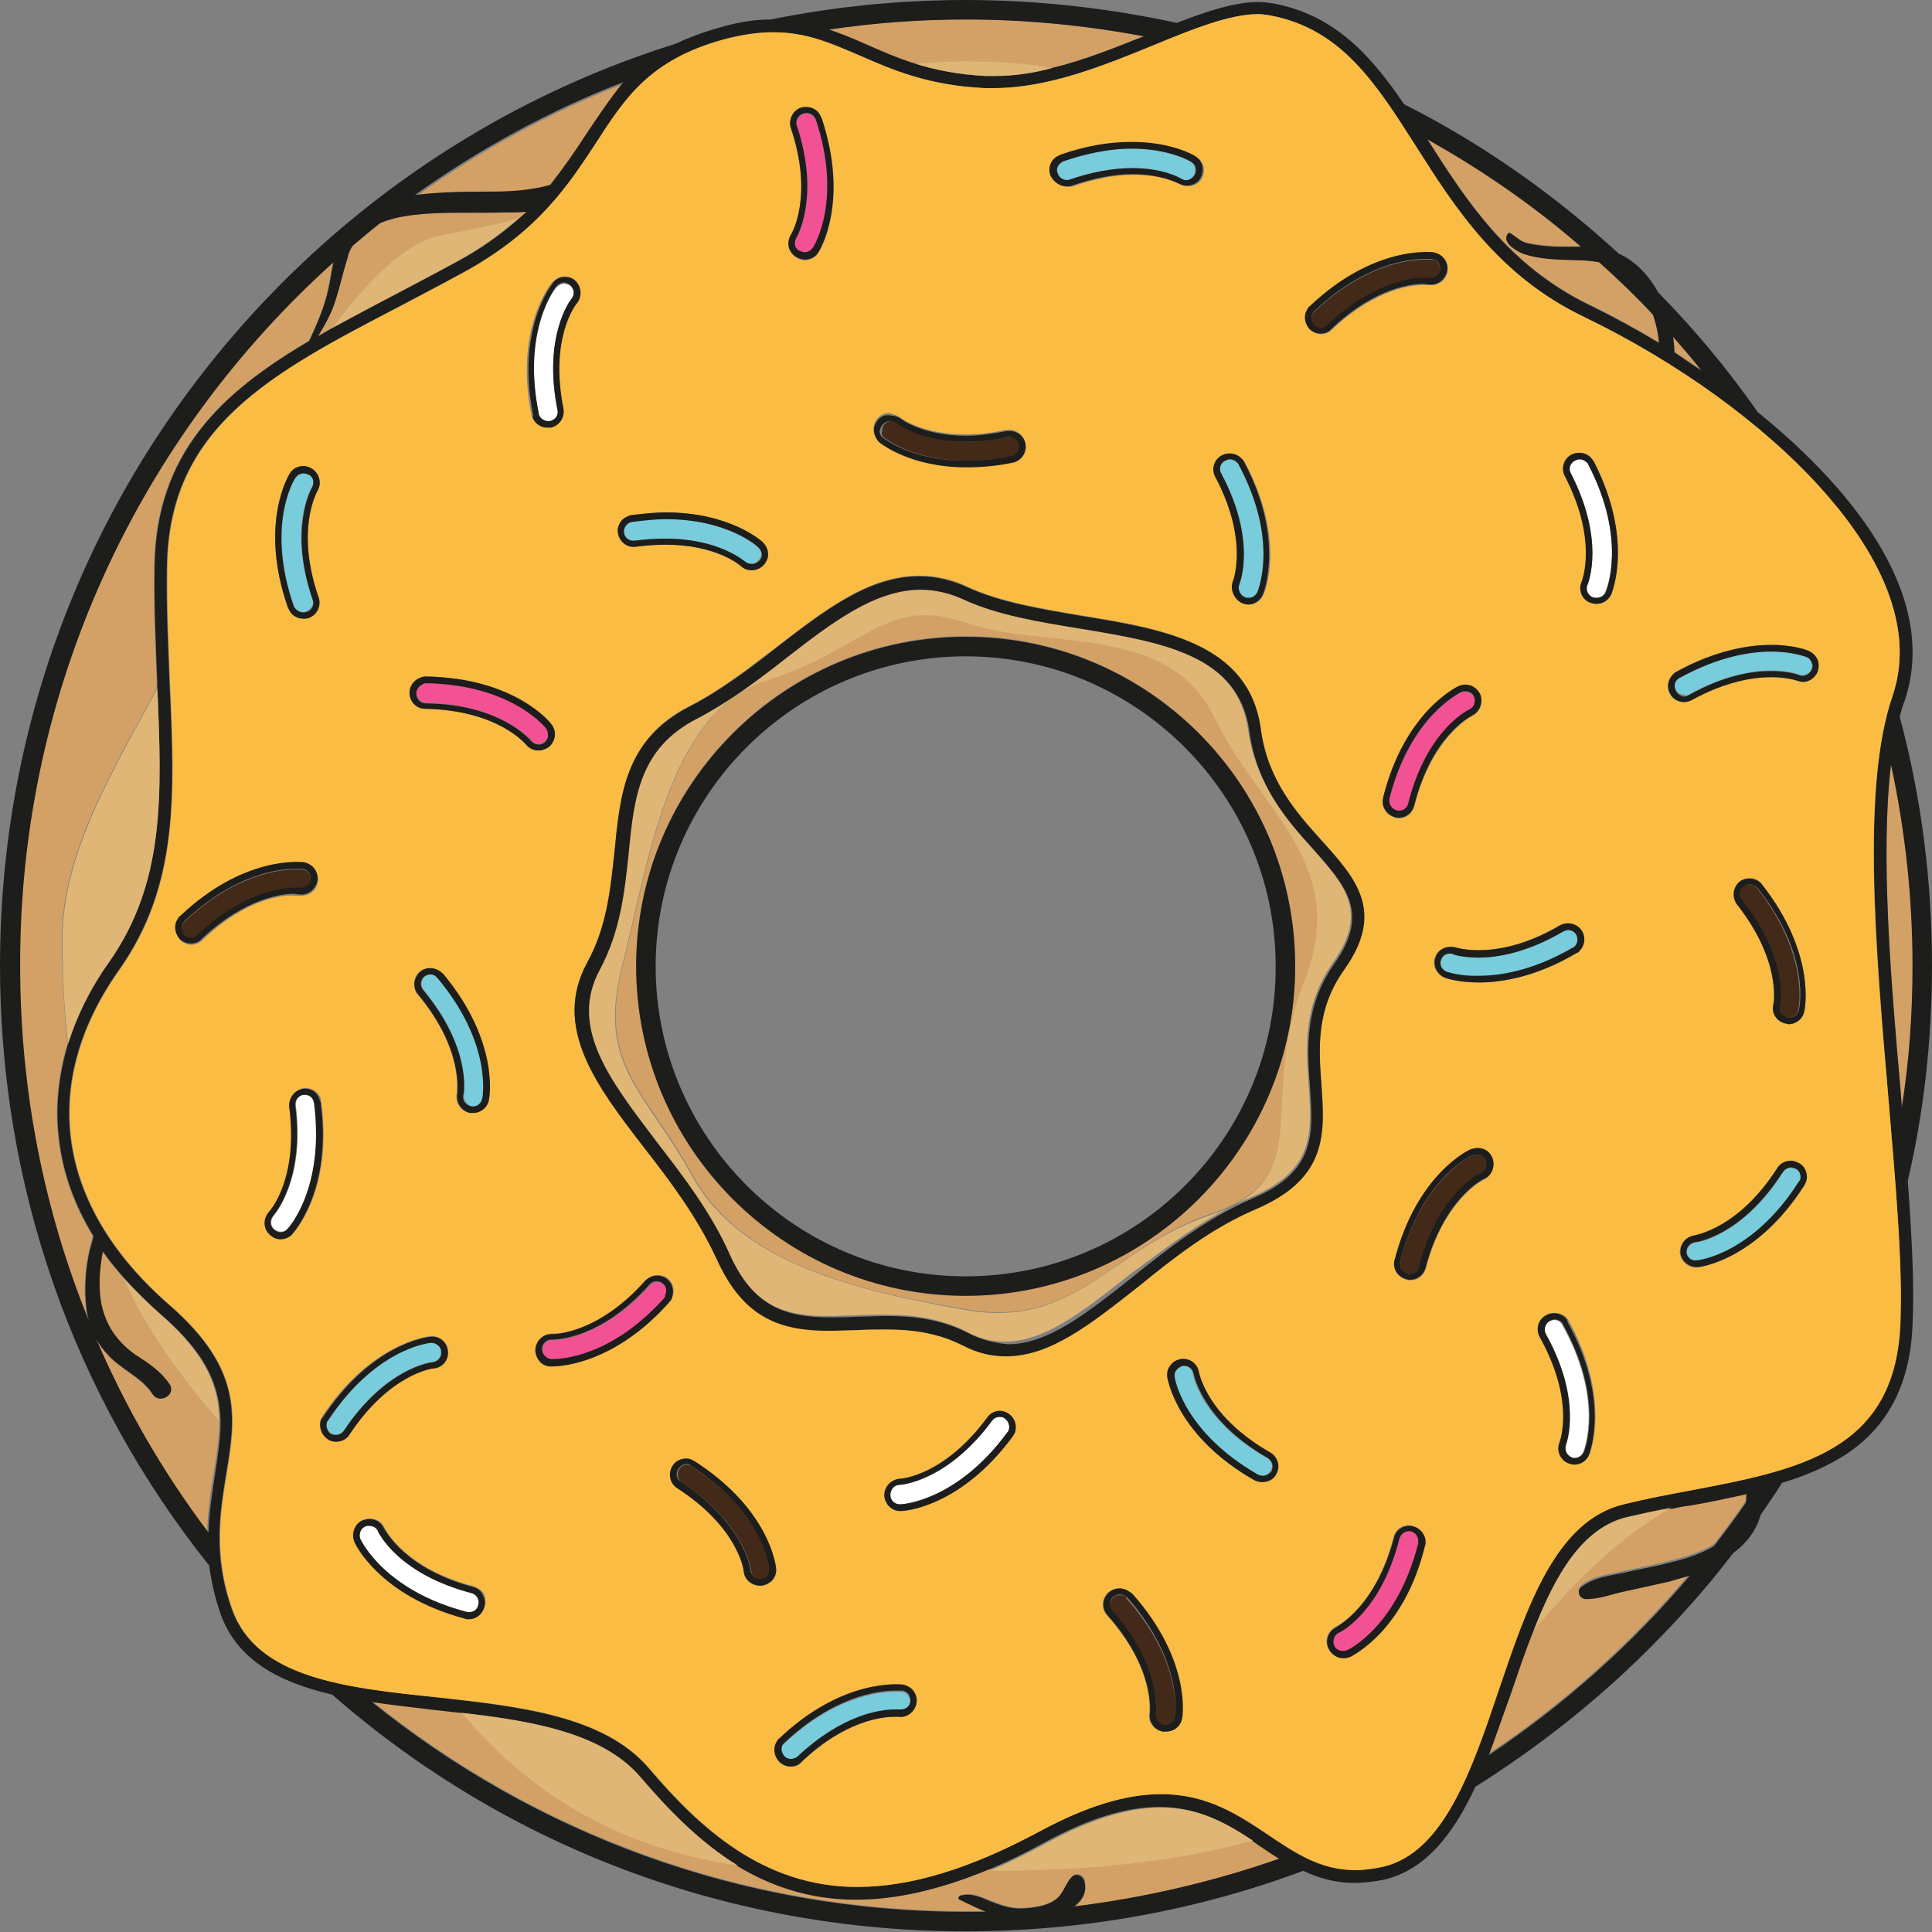<?xml version="1.0" encoding="utf-8"?>
<!-- Generator: Adobe Illustrator 19.0.0, SVG Export Plug-In . SVG Version: 6.00 Build 0)  -->
<svg version="1.1" id="Calque_1" xmlns="http://www.w3.org/2000/svg" xmlns:xlink="http://www.w3.org/1999/xlink" x="0px" y="0px"
	 viewBox="0 0 287.3 287.3" style="enable-background:new 0 0 287.3 287.3;" xml:space="preserve">
<rect x="0" y="0" width="287.3" height="287.3" fill="#808080" stroke="none"/>
<style type="text/css">
	.st0{fill:none;}
	.st1{fill:#D3A166;}
	.st2{fill:#1D1D1B;}
	.st3{fill:#DFB676;}
	.st4{fill:#FBBC43;}
	.st5{fill:#FFFFFF;}
	.st6{fill:#432918;}
	.st7{fill:#78CCDC;}
	.st8{fill:#F25194;}
</style>
<g>
	<path class="st0" d="M143.6,97.5c-25.4,0-46.1,20.7-46.1,46.1c0,25.4,20.7,46.1,46.1,46.1c25.4,0,46.1-20.7,46.1-46.1
		C189.8,118.2,169.1,97.5,143.6,97.5z"/>
	<path class="st1" d="M71.4,28.6c2.7,0,5.5,0,8.2-0.5c0.8-0.1,1.5-0.3,2.3-0.5c2-2.5,3.7-5,5.2-7.3c1.8-2.8,3.6-5.5,5.8-7.9
		c-11.1,4.3-21.5,10-31,16.8C65,28.7,68.2,28.6,71.4,28.6z"/>
	<path class="st1" d="M159.9,283.5c10.6-1.2,20.8-3.6,30.5-7.1c-1-0.6-1.9-1.3-2.9-1.9c-0.4-0.3-0.9-0.6-1.3-0.9
		c-11.9,3.3-24.6,4.4-37.8,4.4c-0.5,0-0.9,0-1.4,0c-7.1,3-13.6,4.4-19.5,4.4c-6.9,0-12.8-2-17.8-5.1c-14.1-2.2-28.4-8-41.2-22.7
		c-1.2-0.1-2.5-0.3-3.7-0.4c-3.2-0.3-6.3-0.7-9.4-1.2c24.2,19.5,54.9,31.2,88.3,31.2c1,0,2,0,3,0c-1.3-0.6-2.5-1.2-3.9-1.8
		c-0.3-0.1-0.2-0.6,0.1-0.6c1.4-0.4,2.7,0.1,4.1,0.7c1.8,0.7,3.3,1.3,5.2,1.2c1.6-0.1,3.3-0.3,4.7-1.2c1.4-1,1.5-2.4,2.6-3.5
		c0.6-0.6,1.5-0.3,1.8,0.5C161.7,281.2,161.1,282.5,159.9,283.5z"/>
	<path class="st1" d="M47.2,50c0.7-0.4,1.5-0.9,2.3-1.3C55,41.1,60.8,35.8,66,34.9c4.1-0.6,7.8-1.5,11.3-2.5c0.3-0.3,0.7-0.6,1-0.9
		c-1.2,0.1-2.4,0.1-3.3,0.1c-4,0.1-7.9,0-11.9,0.2c-2.2,0.2-4.6,0.5-6.6,1.4c-1.3,1.1-2.7,2.2-4,3.3c-0.3,0.5-0.6,1.1-0.8,1.8
		c-0.8,2.5-1.3,5.1-2.2,7.5C48.8,47.3,48.1,48.7,47.2,50z"/>
	<path class="st1" d="M235.3,235.6c1.7-1.3,4.1-1.5,6.1-2c2-0.4,4-0.8,6-1.3c2.5-0.6,5.2-1.3,7.5-2.7c1.6-2.1,3.2-4.2,4.7-6.4
		c0-0.4,0.1-0.9,0.1-1.3c-2.7,0.6-5.5,1.2-8.4,1.7c-0.9,0.2-1.8,0.3-2.8,0.5c-7.8,4.3-14.7,11.3-20.6,18.3c-1.2,3.1-2.3,6.3-3.4,9.5
		c-1,3-2,6-3.2,8.9c11.2-7.4,21.2-16.4,29.9-26.7c-1,0.3-2.1,0.7-3.1,0.9c-2.3,0.6-4.6,1-6.8,1.5c-1.8,0.4-3.6,1.1-5.5,1.1
		C234.7,237.8,234.4,236.3,235.3,235.6z"/>
	<path class="st1" d="M194,146c7.1-17.9-6.5-25.2-13.3-39.4c-6.8-14.2-25.3-10-37-14.1c-11.7-4.1-14.9,4.1-29.6,8.6
		c-14.7,4.6-17.7,27.7-21.5,42.5c-3.8,14.8,3.4,18.4,10.5,31.3c7.1,12.9,24.1,17,40.6,19.8c16.5,2.9,21.5-9.2,36.6-14.3
		C196.2,175,186.9,163.9,194,146z M143.6,192.6c-27,0-49-22-49-49c0-27,22-49,49-49c27,0,49,22,49,49
		C192.6,170.7,170.7,192.6,143.6,192.6z"/>
	<path class="st1" d="M123.2,4.4c1.8,0.6,3.5,1.4,5.3,2.1c2.3,1,4.8,2.1,7.6,3c2.4-0.2,4.8-0.4,7.5-0.4c4.5,0,8.8,0.4,12.8,1
		c4.7-1.1,9.3-3,13.6-4.7c-8.6-1.6-17.4-2.5-26.4-2.5C136.7,2.9,129.9,3.4,123.2,4.4z"/>
	<path class="st1" d="M281.2,113.7c-1.6,13.5,0,32.3,1.5,49.3c0.1,0.6,0.1,1.2,0.2,1.8c1-6.9,1.6-13.9,1.6-21.1
		C284.4,133.4,283.3,123.4,281.2,113.7z"/>
	<path class="st1" d="M224.6,34.6c0.9,0.6,1.4,1.3,2.6,1.5c1.3,0.3,2.7,0.4,4.1,0.5c1.2,0.1,2.5,0,3.8,0c-7.1-6.1-14.8-11.4-22.9-16
		c0,0,0,0.1,0.1,0.1c5.6,8.8,11.9,18.7,24.1,24.6c3.3,1.6,6.8,3.5,10.3,5.6c-0.1-1.3-0.5-2.8-0.9-4.2c-2.6-2.7-5.3-5.3-8-7.8
		c-1.2-0.2-2.4-0.3-3.6-0.3c-2.6-0.1-5.3-0.1-7.8-1c-1-0.4-3-1.7-2.2-2.9C224.3,34.6,224.4,34.5,224.6,34.6z"/>
	<path class="st1" d="M249,52.3C249,52.4,249,52.4,249,52.3c1.3,0.9,2.7,1.8,4,2.7c-1.4-1.7-2.8-3.3-4.2-5
		C248.9,50.9,248.9,51.6,249,52.3z"/>
	<path class="st1" d="M32.6,211.4c-4.7-5.4-8.9-11-12.2-17.2c-0.7-1.3-1.3-2.7-1.9-4c-1.2-1.4-2.3-2.7-3.3-4.1
		c-0.4,2.6-0.7,5.2-0.2,7.9c0.6,3.3,2.3,5.7,5.1,7.5c1.9,1.3,3.7,2.5,5,4.3c1.1,1.6-1.5,3.1-2.5,1.5c-1.6-2.5-4.7-3.6-6.6-5.8
		c-0.7-0.8-1.3-1.6-1.8-2.4c4.4,10.2,10,19.8,16.6,28.6c0.1-3.2,0.5-6,1-8.8C32.2,216.3,32.6,213.8,32.6,211.4z"/>
	<path class="st1" d="M13.2,196.6c-0.2-0.6-0.3-1.1-0.4-1.7c-0.4-3-0.2-6.2,0.5-9.2c0.2-0.6,0.3-1.3,0.5-1.9
		c-2.8-4.5-4.5-9.3-5.1-14.3c-0.6-4.7-0.1-9.5,1.3-14.2c-0.6-6.6-0.8-12.1-0.8-15.7c0-12.7,7.4-24.8,14.1-37.2c0-0.3,0-0.5,0-0.8
		c-0.2-5.5-0.5-11.2-0.4-17.3c0.2-16.9,9.9-25.9,23-33.6c1.1-2.4,2.3-4.9,2.8-7.5c0.3-1.3,0.5-2.8,0.8-4.2
		C20.9,64.8,2.9,102.2,2.9,143.6C2.9,162.4,6.6,180.2,13.2,196.6z"/>
	<path class="st2" d="M287.3,143.6c0-12.7-1.6-25.1-4.8-37c0.2-0.8,0.4-1.6,0.7-2.3c5.1-14.9-6.6-30.7-21.8-43
		c-4.4-6.3-9.3-12.2-14.8-17.8c-1.4-2.5-3.3-4.6-5.9-5.8c-9.7-8.9-20.4-16.4-31.9-22.2c-4.9-7.2-10.3-13.3-19.5-15
		c-0.7-0.1-1.4-0.2-2.2-0.2c-3.5,0-7.7,1.4-12.1,3.1C164.8,1.2,154.3,0,143.6,0c-9.9,0-19.6,1-29,2.9c-2.4,0-4.9,0.4-7.6,1.2
		c-2.5,0.7-4.6,1.5-6.5,2.4c-21.8,6.8-41.9,18.9-58.5,35.5C14.9,69.2,0,105.3,0,143.6c0,32.8,10.9,63.9,31.1,89.2
		c0.3,2.2,0.8,4.6,1.7,7.2c2.5,7,8.9,10.2,16.6,12c26.1,22.8,59.2,35.2,94.2,35.2c17.4,0,34.4-3.1,50.2-9c2.3,1.1,4.8,1.8,7.6,1.8
		c0,0,0,0,0,0c1.4,0,3-0.2,4.5-0.5c6.2-1.5,10.3-6.9,13.5-13.8c9.2-5.8,17.9-12.6,25.8-20.5c4.5-4.5,8.7-9.2,12.5-14.2
		c0,0,0.1,0,0.1-0.1c1.9-1.4,3.4-3.3,4-5.6c1.1-1.6,2.2-3.2,3.2-4.8c3.1-0.9,5.9-2.1,8.5-3.6c6.9-4.1,10.5-10.6,10.9-19.7
		c0.3-5.9-0.1-13.4-0.7-21.6C286.1,165.3,287.3,154.6,287.3,143.6z M282.5,197.1c-1,18.8-15.1,21.5-31.5,24.6
		c-3.2,0.6-6.4,1.2-9.6,2c-10.1,2.4-14.4,15.2-18.6,27.6c-4,11.9-8.2,24.2-17.2,26.3c-1.4,0.3-2.8,0.5-4.1,0.5c0,0,0,0,0,0
		c-5.1,0-8.9-2.5-12.9-5.2c-4.5-3-9.1-6.1-16-6.1c-5.2,0-11.1,1.8-18,5.5c-10.3,5.6-19.2,8.3-27.2,8.3c-14,0-23.5-8.9-30.9-17.6
		c-6.7-7.9-19.4-9.2-31.6-10.6c-13.8-1.5-26.7-2.9-30.4-13c-2.9-8.1-1.8-14.5-0.9-20.1c1.4-8.4,2.6-15.6-8.4-25.2
		c-16.8-14.6-19.6-32.8-7.5-49.9c8.8-12.5,8.3-25.8,7.5-42.6c-0.2-5.5-0.5-11.1-0.4-17.2c0.2-20.9,15.4-28.8,34.7-38.9
		c3-1.6,6.1-3.2,9.2-4.9C80,34.5,84.6,27.5,88.6,21.3c4.3-6.6,8.1-12.4,18.9-15.4c2.7-0.8,5.2-1.1,7.5-1.1c4.9,0,8.5,1.6,12.7,3.4
		c4.8,2.1,10.2,4.5,18.7,4.9c0.5,0,0.9,0,1.4,0c8.1,0,16.4-3.4,23.8-6.4c5.8-2.4,11.3-4.6,15.5-4.6c0.6,0,1.3,0.1,1.8,0.2
		c10.6,2,15.7,10.1,21.7,19.5c5.7,9,12.2,19.2,24.9,25.3c13.7,6.6,26.5,15.8,35.1,25.3c7.1,7.8,14.8,19.6,10.8,31.2
		c-4.6,13.4-2.4,37.8-0.6,59.5C281.9,176.1,283,188.4,282.5,197.1z M235.9,237.8c1.9,0,3.7-0.7,5.5-1.1c2.3-0.5,4.6-1,6.8-1.5
		c1-0.3,2.1-0.6,3.1-0.9c-8.6,10.2-18.7,19.2-29.9,26.7c1.1-2.9,2.1-5.9,3.2-8.9c1.1-3.2,2.2-6.5,3.4-9.5
		c3.2-8.3,7.2-15.3,13.8-16.8c2.2-0.5,4.5-1,6.7-1.4c0.9-0.2,1.8-0.4,2.8-0.5c2.9-0.5,5.7-1.1,8.4-1.7c0,0.5,0,0.9-0.1,1.3
		c-1.5,2.2-3.1,4.3-4.7,6.4c-2.3,1.4-5,2.1-7.5,2.7c-2,0.5-4,0.8-6,1.3c-2,0.4-4.4,0.7-6.1,2C234.4,236.3,234.7,237.8,235.9,237.8z
		 M161.2,279.6c-0.3-0.7-1.2-1.1-1.8-0.5c-1.1,1.1-1.2,2.6-2.6,3.5c-1.3,0.9-3.1,1.1-4.7,1.2c-1.9,0.1-3.4-0.5-5.2-1.2
		c-1.3-0.6-2.6-1.1-4.1-0.7c-0.3,0.1-0.4,0.5-0.1,0.6c1.3,0.6,2.6,1.3,3.9,1.8c-1,0-2,0-3,0c-33.4,0-64.1-11.7-88.3-31.2
		c3.1,0.5,6.3,0.8,9.4,1.2c1.2,0.1,2.5,0.3,3.7,0.4c10.6,1.2,21,3,26.6,9.5c4.1,4.8,8.8,9.7,14.5,13.2c5.1,3.1,10.9,5.1,17.8,5.1
		c6,0,12.4-1.5,19.5-4.4c2.7-1.1,5.6-2.5,8.5-4.1c6.6-3.6,12.2-5.3,17.1-5.3c5.7,0,9.8,2.4,13.6,4.9c0.4,0.3,0.9,0.6,1.3,0.9
		c0.9,0.6,1.9,1.3,2.9,1.9c-9.7,3.4-20,5.8-30.5,7.1C161.1,282.5,161.7,281.2,161.2,279.6z M156.5,10.1c-2.9,0.7-5.8,1.2-8.6,1.2
		c-0.4,0-0.9,0-1.3,0c-4.1-0.2-7.5-0.9-10.4-1.8c-2.9-0.9-5.3-2-7.6-3c-1.8-0.8-3.5-1.5-5.3-2.1c6.7-1,13.5-1.5,20.4-1.5
		c9,0,17.9,0.9,26.4,2.5C165.8,7.1,161.1,9,156.5,10.1z M52.5,36.5c1.3-1.1,2.6-2.2,4-3.3c2-0.9,4.4-1.2,6.6-1.4
		c3.9-0.3,7.9-0.1,11.9-0.2c1,0,2.1,0,3.3-0.1c-0.3,0.3-0.7,0.6-1,0.9c-2.5,2.2-5.5,4.5-9.3,6.5c-3.1,1.7-6.2,3.3-9.2,4.9
		c-3.2,1.6-6.3,3.3-9.2,4.9c-0.8,0.4-1.5,0.9-2.3,1.3c0.8-1.3,1.6-2.7,2.2-4.2c0.9-2.4,1.4-5,2.2-7.5C51.8,37.6,52.1,37,52.5,36.5z
		 M87,20.2c-1.5,2.3-3.2,4.8-5.2,7.3c-0.8,0.2-1.5,0.4-2.3,0.5c-2.7,0.5-5.4,0.5-8.2,0.5c-3.2,0-6.4,0.1-9.6,0.5
		c9.5-6.8,19.9-12.5,31-16.8C90.6,14.8,88.8,17.5,87,20.2z M49.6,39c-0.3,1.4-0.5,2.9-0.8,4.2c-0.6,2.6-1.7,5.1-2.8,7.5
		c-13.1,7.7-22.8,16.7-23,33.6c-0.1,6.2,0.2,11.8,0.4,17.3c0,0.3,0,0.5,0,0.8c0.7,16.1,1.1,28.9-7.2,40.7c-2.8,4-4.8,8.1-6.1,12.2
		c-1.4,4.7-1.9,9.5-1.3,14.2c0.6,5,2.3,9.7,5.1,14.3c-0.1,0.6-0.3,1.3-0.5,1.9c-0.7,3-0.9,6.1-0.5,9.2c0.1,0.6,0.2,1.2,0.4,1.7
		c-6.7-16.4-10.3-34.2-10.3-53C2.9,102.2,20.9,64.8,49.6,39z M14.3,199.1c0.5,0.9,1.1,1.7,1.8,2.4c2,2.2,5,3.3,6.6,5.8
		c1,1.6,3.6,0.1,2.5-1.5c-1.3-1.9-3.1-3.1-5-4.3c-2.7-1.9-4.4-4.3-5.1-7.5c-0.5-2.6-0.3-5.3,0.2-7.9c1,1.4,2.1,2.8,3.3,4.1
		c1.6,1.8,3.4,3.6,5.5,5.4c6.9,6,8.6,10.8,8.7,15.9c0,2.4-0.4,4.9-0.8,7.6c-0.4,2.7-0.9,5.6-1,8.8C24.2,218.9,18.7,209.3,14.3,199.1
		z M226.4,37.7c2.5,0.9,5.2,0.9,7.8,1c1.2,0,2.4,0.1,3.6,0.3c2.8,2.5,5.5,5.1,8,7.8c0.5,1.4,0.8,2.9,0.9,4.2c-3.5-2.1-7-4-10.3-5.6
		c-12.2-5.9-18.5-15.8-24.1-24.6c0,0,0-0.1-0.1-0.1c8.2,4.6,15.9,9.9,22.9,16c-1.3,0-2.5,0-3.8,0c-1.4-0.1-2.7-0.2-4.1-0.5
		c-1.2-0.3-1.7-1-2.6-1.5c-0.2-0.1-0.3,0-0.4,0.1C223.3,36,225.4,37.3,226.4,37.7z M249,52.4C249,52.4,249,52.4,249,52.4
		c0-0.8-0.1-1.6-0.2-2.3c1.4,1.6,2.9,3.3,4.2,5C251.6,54.2,250.3,53.3,249,52.4z M282.7,163c-1.5-17-3.1-35.7-1.5-49.3
		c2.1,9.7,3.2,19.7,3.2,29.9c0,7.2-0.5,14.2-1.6,21.1C282.8,164.2,282.7,163.6,282.7,163z"/>
	<path class="st2" d="M143.6,94.7c-27,0-49,22-49,49c0,27,22,49,49,49c27,0,49-22,49-49C192.6,116.6,170.7,94.7,143.6,94.7z
		 M143.6,189.8c-25.4,0-46.1-20.7-46.1-46.1c0-25.4,20.7-46.1,46.1-46.1c25.4,0,46.1,20.7,46.1,46.1
		C189.8,169.1,169.1,189.8,143.6,189.8z"/>
	<path class="st3" d="M186.3,273.7c-3.8-2.5-7.9-4.9-13.6-4.9c-4.9,0-10.5,1.7-17.1,5.3c-3,1.6-5.8,3-8.5,4.1c0.5,0,0.9,0,1.4,0
		C161.6,278.1,174.4,277,186.3,273.7z"/>
	<path class="st3" d="M109.7,277.4c-5.7-3.5-10.4-8.4-14.5-13.2c-5.6-6.5-16-8.3-26.6-9.5C81.2,269.5,95.6,275.3,109.7,277.4z"/>
	<path class="st3" d="M248.6,224.2c-2.3,0.4-4.5,0.9-6.7,1.4c-6.6,1.6-10.6,8.6-13.8,16.8C233.9,235.5,240.8,228.5,248.6,224.2z"/>
	<path class="st3" d="M10.1,155.3c1.3-4.2,3.3-8.3,6.1-12.2c8.3-11.8,7.9-24.6,7.2-40.7C16.7,114.8,9.3,127,9.3,139.6
		C9.3,143.2,9.4,148.8,10.1,155.3z"/>
	<path class="st3" d="M186.1,178c9.4-4,9-9.6,8.5-16.6c-0.4-5.6-0.9-11.9,3.7-18.4c5.2-7.4,1.7-11.3-3.1-16.8
		c-3.8-4.2-8.4-9.5-9.6-17.6c-1.6-11.4-13-13.3-25.1-15.3c-6-1-12.3-2-17.3-4.3c-2.2-1-4.3-1.5-6.5-1.5c-6.8,0-13.2,4.9-19.9,10.1
		c-4.2,3.3-8.6,6.6-13.4,9.1c-8.5,4.4-9.3,11.6-10.1,19.9c-0.6,5.7-1.2,11.7-4.3,17.4c-4.6,8.5,1.4,16.3,8.3,25.4
		c4,5.2,8.2,10.6,11,16.9c3.5,7.9,8.3,9.4,14.9,9.4c1.3,0,2.6-0.1,4-0.1c1.4-0.1,2.9-0.1,4.4-0.1c3.4,0,7.9,0.3,12.3,2.6
		c1.8,1,3.7,1.4,5.6,1.4c5.9,0,11.7-4.6,18.4-9.9C173.3,185.7,179.2,180.9,186.1,178z M143.6,194.8c-16.5-2.9-33.5-7-40.6-19.8
		c-7.1-12.9-14.3-16.5-10.5-31.3c3.8-14.8,6.8-38,21.5-42.5c14.7-4.6,17.9-12.7,29.6-8.6c11.7,4.1,30.2-0.1,37,14.1
		c6.8,14.2,20.3,21.5,13.3,39.4c-7.1,17.9,2.3,29-13.7,34.5C165.1,185.6,160.1,197.7,143.6,194.8z"/>
	<path class="st3" d="M32.6,211.4c0-5-1.8-9.9-8.7-15.9c-2-1.8-3.8-3.6-5.5-5.4c0.6,1.4,1.3,2.7,1.9,4
		C23.7,200.4,27.9,206,32.6,211.4z"/>
	<path class="st3" d="M136.2,9.5c2.9,0.9,6.3,1.6,10.4,1.8c0.4,0,0.9,0,1.3,0c2.9,0,5.8-0.4,8.6-1.2c-4.1-0.7-8.3-1-12.8-1
		C141,9.1,138.5,9.2,136.2,9.5z"/>
	<path class="st3" d="M49.5,48.7c3-1.6,6-3.2,9.2-4.9c3-1.6,6.1-3.2,9.2-4.9c3.8-2.1,6.8-4.3,9.3-6.5c-3.5,1-7.2,1.8-11.3,2.5
		C60.8,35.8,55,41.1,49.5,48.7z"/>
	<path class="st4" d="M280.8,163.1c-1.9-21.6-4-46.1,0.6-59.5c4-11.6-3.7-23.4-10.8-31.2c-8.6-9.5-21.4-18.7-35.1-25.3
		c-12.7-6.1-19.2-16.3-24.9-25.3c-6-9.4-11.1-17.5-21.7-19.5c-0.6-0.1-1.2-0.2-1.8-0.2c-4.2,0-9.7,2.2-15.5,4.6
		c-7.3,3-15.6,6.4-23.8,6.4c-0.5,0-0.9,0-1.4,0c-8.5-0.4-13.9-2.8-18.7-4.9c-4.2-1.8-7.8-3.4-12.7-3.4c-2.3,0-4.8,0.4-7.5,1.1
		c-10.9,3-14.6,8.7-18.9,15.4c-4.1,6.2-8.6,13.2-19.8,19.3c-3.1,1.7-6.2,3.3-9.2,4.9c-19.3,10-34.5,18-34.7,38.9
		c-0.1,6.1,0.2,11.8,0.4,17.2c0.7,16.8,1.3,30.1-7.5,42.6c-12.1,17.1-9.3,35.3,7.5,49.9c11,9.6,9.8,16.8,8.4,25.2
		c-0.9,5.6-2,12,0.9,20.1c3.6,10.1,16.6,11.6,30.4,13c12.2,1.3,24.9,2.7,31.6,10.6c7.4,8.7,16.9,17.6,30.9,17.6
		c7.9,0,16.8-2.7,27.2-8.3c6.9-3.7,12.7-5.5,18-5.5c6.9,0,11.5,3.1,16,6.1c4,2.7,7.7,5.2,12.9,5.2c0,0,0,0,0,0
		c1.3,0,2.7-0.2,4.1-0.5c9-2.1,13.2-14.4,17.2-26.3c4.2-12.4,8.5-25.2,18.6-27.6c3.2-0.8,6.4-1.4,9.6-2c16.4-3.1,30.6-5.8,31.5-24.6
		C283,188.4,281.9,176.1,280.8,163.1z M205.7,118.6c3.2-12.7,10.9-16.4,11.2-16.5c0.3-0.1,0.7-0.2,1-0.2c0.9,0,1.8,0.5,2.2,1.4
		c0.5,1.2,0,2.6-1.2,3.2c-0.2,0.1-5.9,3-8.6,13.4c-0.3,1.1-1.2,1.8-2.3,1.8c-0.2,0-0.4,0-0.6-0.1c-1-0.3-1.8-1.2-1.8-2.3
		C205.6,119,205.7,118.8,205.7,118.6z M198.1,49c-0.4,0.4-1,0.7-1.6,0.7c-0.7,0-1.3-0.3-1.7-0.7c-0.7-0.8-0.9-2-0.3-2.9
		c0.1-0.2,0.2-0.3,0.4-0.5c9.5-9,17.9-8,18.3-8c0.6,0.1,1.2,0.4,1.6,0.9c0.4,0.5,0.6,1.1,0.5,1.8c-0.2,1.3-1.3,2.2-2.7,2.1
		c0,0-0.2,0-0.6,0C210.3,42.3,204.7,42.8,198.1,49z M207.2,228.6c0.3-1.1,1.2-1.8,2.3-1.8c0.2,0,0.4,0,0.6,0.1
		c1.1,0.3,1.8,1.2,1.8,2.3c0,0.2,0,0.4-0.1,0.6c-3.2,12.7-10.8,16.4-11.1,16.5c-0.3,0.1-0.7,0.2-1,0.2c-0.9,0-1.8-0.5-2.2-1.4
		c-0.6-1.2,0-2.6,1.1-3.2C198.9,241.8,204.6,238.9,207.2,228.6z M209.7,190.4c-0.2,0-0.4,0-0.6-0.1c-1-0.3-1.8-1.2-1.8-2.3
		c0-0.2,0-0.4,0.1-0.6c3.3-12.7,11-16.3,11.3-16.4c0.3-0.1,0.6-0.2,1-0.2c0.9,0,1.8,0.5,2.2,1.4c0.5,1.2,0,2.6-1.2,3.2
		c-0.2,0.1-6,3-8.7,13.3C211.7,189.7,210.8,190.4,209.7,190.4z M219.9,146.1c-3.1,0-4.9-0.7-5.1-0.7c-1.2-0.5-1.9-1.8-1.4-3.1
		c0.3-0.9,1.2-1.5,2.2-1.5c0.3,0,0.6,0,0.8,0.1c0,0,1.3,0.4,3.4,0.4c2.6,0,6.8-0.6,12.1-3.7c0.4-0.2,0.8-0.3,1.2-0.3
		c0.8,0,1.6,0.5,2.1,1.2c0.5,0.9,0.4,2.1-0.4,2.9c-0.1,0.1-0.3,0.3-0.5,0.4C228.3,145.4,223.1,146.1,219.9,146.1z M180.8,70.9
		c-0.6-1.2-0.2-2.6,1-3.2c0.9-0.5,2.2-0.3,2.9,0.5c0.1,0.2,0.3,0.3,0.4,0.5c6.2,11.6,3,19.4,2.8,19.7c-0.4,0.9-1.2,1.5-2.2,1.5
		c-0.3,0-0.6-0.1-0.9-0.2c-1.2-0.5-1.8-1.9-1.3-3.1C183.5,86.3,185.8,80.3,180.8,70.9z M157.3,23.4c0.2-0.1,0.4-0.2,0.6-0.3
		c3.6-1.3,7.2-1.9,10.6-1.9c5.9,0,9.2,2,9.4,2.1c0.5,0.3,0.9,0.9,1.1,1.5c0.1,0.6,0,1.3-0.3,1.8c-0.4,0.7-1.2,1.1-2,1.1
		c-0.4,0-0.9-0.1-1.2-0.3c-0.1-0.1-2.5-1.4-6.9-1.4c-2.8,0-5.9,0.6-9,1.7c-0.3,0.1-0.5,0.1-0.8,0.1c-1,0-1.9-0.6-2.3-1.6
		C156,25.1,156.4,24,157.3,23.4z M133.9,62.1c0.1,0.1,3.3,2.5,9.7,2.5c1.9,0,3.9-0.2,6-0.7c0.2,0,0.3,0,0.5,0c1.1,0,2.1,0.8,2.3,1.9
		c0.2,1.1-0.3,2.1-1.3,2.6c-0.2,0.1-0.4,0.2-0.6,0.2c-2.4,0.5-4.7,0.7-6.9,0.7c-8.3,0-12.6-3.5-12.8-3.6c-0.5-0.4-0.8-1-0.9-1.6
		c-0.1-0.6,0.1-1.3,0.5-1.8c0.5-0.6,1.1-0.9,1.8-0.9C132.9,61.6,133.5,61.8,133.9,62.1z M117.6,19.1c-0.4-1.2,0.3-2.6,1.5-3
		c0.2-0.1,0.5-0.1,0.8-0.1c0.8,0,1.6,0.4,2,1.1c0.1,0.2,0.2,0.4,0.3,0.6c4.2,12.4-0.3,19.6-0.5,19.9c-0.4,0.7-1.2,1.1-2,1.1
		c-0.5,0-0.9-0.1-1.3-0.4c-1.1-0.7-1.4-2.2-0.7-3.3C117.7,34.7,121,29.2,117.6,19.1z M114.2,82.3c0,0.6-0.2,1.2-0.6,1.7
		c-0.5,0.5-1.1,0.8-1.8,0.8c-0.6,0-1.2-0.2-1.6-0.6C110,84.1,106.5,81,99,81c-1.4,0-2.9,0.1-4.4,0.3c-1.3,0.2-2.5-0.7-2.7-2
		c-0.2-1.1,0.4-2.1,1.4-2.5c0.2-0.1,0.4-0.1,0.6-0.2c1.7-0.2,3.4-0.4,5.1-0.4c9.6,0,14.3,4.3,14.4,4.4
		C113.9,81.1,114.2,81.7,114.2,82.3z M82.1,42c0.5-0.5,1.1-0.9,1.8-0.9c0.6,0,1.1,0.2,1.5,0.5c1,0.8,1.2,2.3,0.3,3.4
		c-0.2,0.2-4.1,5.3-2,15.7c0.3,1.3-0.6,2.6-1.9,2.8c-0.2,0-0.3,0-0.5,0c-0.9,0-1.7-0.5-2.1-1.3c-0.1-0.2-0.2-0.4-0.2-0.6
		C76.5,48.8,81.9,42.2,82.1,42z M64,198.7c1.3-0.1,2.5,0.8,2.6,2.1c0.1,1.3-0.8,2.5-2.1,2.6c-0.3,0-6.6,0.9-12.5,9.8
		c-0.4,0.7-1.2,1.1-2,1.1c-0.5,0-0.9-0.1-1.3-0.4c-0.9-0.6-1.3-1.7-1-2.8c0.1-0.2,0.2-0.4,0.3-0.6C55.2,199.7,63.6,198.7,64,198.7z
		 M47.8,164c1.7,13-4,19.2-4.3,19.5c-0.4,0.5-1.1,0.7-1.7,0.7c-0.6,0-1.2-0.2-1.6-0.7c-1-0.9-1-2.4-0.1-3.4c0.2-0.2,4.4-5,3-15.6
		c-0.2-1.3,0.8-2.5,2.1-2.7c1.1-0.1,2.1,0.5,2.5,1.5C47.7,163.6,47.7,163.8,47.8,164z M47.4,88.9c0.4,1.2-0.2,2.6-1.5,3
		C45.7,92,45.4,92,45.1,92c-0.8,0-1.5-0.4-2-1.1c-0.1-0.2-0.2-0.4-0.3-0.6c-4.3-12.4,0.1-19.6,0.3-19.9c0.4-0.7,1.2-1.1,2-1.1
		c0.4,0,0.9,0.1,1.3,0.4c1.1,0.7,1.5,2.2,0.8,3.3C47.1,73.2,43.9,78.8,47.4,88.9z M30.1,139.8c-0.4,0.4-1,0.7-1.6,0.7
		c-0.7,0-1.3-0.3-1.7-0.7c-0.7-0.8-0.9-2-0.3-2.9c0.1-0.2,0.2-0.3,0.4-0.5c9.5-9,17.9-8,18.3-8c0.6,0.1,1.2,0.4,1.6,0.9
		c0.4,0.5,0.6,1.1,0.5,1.8c-0.2,1.3-1.3,2.2-2.7,2.1c0,0-0.2,0-0.6,0C42.3,133,36.7,133.5,30.1,139.8z M72.1,238.9
		c-0.3,1-1.2,1.8-2.3,1.8c-0.2,0-0.4,0-0.6-0.1c-12.7-3.4-16.2-11-16.4-11.4c-0.5-1.2,0-2.6,1.2-3.2c0.3-0.1,0.6-0.2,1-0.2
		c0.9,0,1.8,0.5,2.2,1.4c0.1,0.2,2.9,6,13.3,8.7c0.6,0.2,1.1,0.6,1.5,1.1C72.2,237.6,72.3,238.3,72.1,238.9z M72.6,163.6
		c-0.2,1.1-1.2,1.9-2.3,1.9c-0.2,0-0.3,0-0.5,0c-1.3-0.3-2.1-1.5-1.9-2.8c0-0.3,1.1-6.6-5.8-14.8c-0.8-1-0.7-2.5,0.3-3.4
		c0.8-0.7,2.1-0.7,2.9-0.1c0.2,0.1,0.3,0.3,0.5,0.4C74.3,154.9,72.7,163.2,72.6,163.6z M78.2,110.7c-0.2-0.2-4.3-5.1-15-5.3
		c-1.3,0-2.4-1.1-2.3-2.4c0-1.1,0.8-2,1.8-2.3c0.2,0,0.4-0.1,0.6-0.1c13.2,0.2,18.5,6.8,18.7,7.1c0.4,0.5,0.6,1.1,0.5,1.8
		c-0.1,0.6-0.4,1.2-0.9,1.6c-0.4,0.3-0.9,0.5-1.5,0.5C79.4,111.6,78.7,111.3,78.2,110.7z M82.2,203.1c-0.1,0-0.2,0-0.2,0
		c-0.6,0-1.2-0.3-1.7-0.8c-0.4-0.5-0.6-1.1-0.6-1.7c0.1-1.3,1.1-2.3,2.4-2.3l0.2,0c0.7,0,6.9-0.2,13.7-7.9c0.5-0.5,1.1-0.8,1.8-0.8
		c0.6,0,1.2,0.2,1.6,0.6c0.8,0.7,1,1.9,0.5,2.9c-0.1,0.2-0.2,0.4-0.4,0.5C91.4,202.6,83.6,203.1,82.2,203.1z M113.3,235.8
		c-0.1,0-0.2,0-0.3,0c-1.2,0-2.2-0.9-2.4-2.1c0-0.3-0.9-6.6-9.9-12.4c-1.1-0.7-1.4-2.2-0.7-3.3c0.4-0.7,1.2-1.1,2-1.1
		c0.3,0,0.5,0,0.7,0.1c0.2,0.1,0.4,0.2,0.6,0.3c11,7.1,12,15.5,12.1,15.9c0.1,0.6-0.1,1.3-0.5,1.8
		C114.5,235.4,113.9,235.7,113.3,235.8z M115.5,259c0.1-0.2,0.2-0.3,0.4-0.5c9.5-9,17.9-8,18.3-8c0.6,0.1,1.2,0.4,1.6,0.9
		c0.4,0.5,0.6,1.1,0.5,1.8c-0.2,1.3-1.4,2.2-2.7,2.1c0,0-0.2,0-0.6,0c-1.6,0-7.2,0.5-13.8,6.7c-0.4,0.4-1,0.7-1.6,0.7
		c-0.7,0-1.3-0.3-1.7-0.7C115.1,261.1,115,260,115.5,259z M150.9,213.1c-0.1,0.2-0.2,0.4-0.3,0.5c-7.8,10.6-16.2,11.1-16.6,11.1
		c0,0-0.1,0-0.1,0c-1.3,0-2.3-1-2.4-2.3c-0.1-1.3,1-2.4,2.3-2.5c0.3,0,6.6-0.5,13-9.1c0.4-0.6,1.2-1,1.9-1c0.5,0,1,0.2,1.4,0.5
		C150.9,210.9,151.3,212,150.9,213.1z M149.6,201.6c-2.2,0-4.3-0.5-6.4-1.6c-4.1-2.1-8.3-2.4-11.5-2.4c-1.5,0-2.9,0.1-4.3,0.1
		c-1.4,0.1-2.8,0.1-4.1,0.1c-7.2,0-12.7-1.8-16.7-10.6c-2.7-6.1-6.8-11.4-10.8-16.6c-7-9.2-13.7-17.9-8.5-27.5
		c3-5.4,3.5-11.2,4.1-16.7c0.9-8.5,1.7-16.6,11.1-21.4c4.7-2.4,8.9-5.7,13.1-8.9c7-5.4,13.6-10.5,21.1-10.5c2.5,0,4.9,0.5,7.3,1.7
		c4.8,2.2,10.9,3.2,16.8,4.2c12.3,2,25,4.2,26.7,16.9c1,7.6,5.3,12.4,9.1,16.6c5,5.6,9.3,10.5,3.3,19.1c-4.2,5.9-3.8,11.6-3.4,17.1
		c0.5,7.2,1,13.9-9.7,18.5c-6.6,2.8-12.2,7.2-17.6,11.5C162.2,196.8,156.2,201.6,149.6,201.6z M175.7,255.5c-0.2,1.2-1.2,2-2.4,2
		c-0.1,0-0.3,0-0.4,0c-1.3-0.2-2.2-1.4-2-2.7c0-0.3,0.9-6.6-6.3-14.6c-0.9-1-0.8-2.5,0.2-3.4c0.8-0.7,2-0.8,2.9-0.2
		c0.2,0.1,0.3,0.3,0.5,0.4C177,246.8,175.7,255.1,175.7,255.5z M187.7,220.4c-0.2,0-0.4,0-0.6-0.1c-0.2-0.1-0.4-0.1-0.6-0.2
		c-11.4-6.5-12.8-14.9-12.9-15.2c-0.1-0.6,0-1.3,0.4-1.8c0.4-0.5,0.9-0.9,1.6-1c1.3-0.2,2.5,0.7,2.7,2c0,0.3,1.3,6.5,10.6,11.9
		c0.6,0.3,1,0.8,1.1,1.4c0.2,0.6,0.1,1.3-0.2,1.8C189.4,220,188.6,220.4,187.7,220.4z M236.4,216.2c-0.4,0.9-1.2,1.5-2.2,1.5
		c-0.3,0-0.6-0.1-0.9-0.2c-1.2-0.5-1.8-1.9-1.3-3.1c0.1-0.2,2.3-6.2-2.9-15.6c-0.6-1.2-0.2-2.6,0.9-3.3c0.9-0.5,2.2-0.3,2.9,0.4
		c0.1,0.1,0.3,0.3,0.4,0.5C239.6,208,236.5,215.9,236.4,216.2z M239.6,88.4c-0.4,0.9-1.2,1.4-2.2,1.4c-0.3,0-0.7-0.1-1-0.2
		c-1.2-0.5-1.8-1.9-1.2-3.1c0.1-0.2,2.5-6.2-2.5-15.7c-0.6-1.2-0.1-2.6,1-3.2c0.9-0.5,2.2-0.3,2.9,0.5c0.1,0.2,0.3,0.3,0.4,0.5
		C243,80.3,239.7,88.1,239.6,88.4z M248.3,103.2c-0.5-0.9-0.3-2.1,0.4-2.9c0.1-0.1,0.3-0.3,0.5-0.4c6-3.3,11-4,14.1-4
		c3.4,0,5.4,0.8,5.6,0.9c0.6,0.2,1.1,0.7,1.3,1.3c0.3,0.6,0.3,1.2,0,1.8c-0.4,0.9-1.2,1.5-2.2,1.5c-0.3,0-0.6-0.1-0.9-0.2
		c-0.1,0-1.4-0.5-3.8-0.5c-2.5,0-6.7,0.6-11.8,3.4c-0.4,0.2-0.8,0.3-1.2,0.3C249.6,104.4,248.8,104,248.3,103.2z M258.3,134.5
		c-0.8-1-0.6-2.5,0.4-3.4c0.8-0.7,2.1-0.7,2.9,0c0.2,0.1,0.3,0.3,0.4,0.4c8.1,10.3,6.4,18.6,6.3,18.9c-0.2,1.1-1.2,1.9-2.3,1.9
		c-0.2,0-0.3,0-0.5-0.1c-1.3-0.3-2.1-1.6-1.8-2.8C263.7,149.1,264.9,142.8,258.3,134.5z M252.2,188.5c-1.2,0-2.2-0.9-2.4-2.1
		c-0.1-1.3,0.8-2.5,2.1-2.6c0.3,0,6.6-1,12.3-10c0.4-0.7,1.2-1.1,2-1.1c0.5,0,0.9,0.1,1.3,0.4c0.9,0.6,1.3,1.7,1,2.7
		c-0.1,0.2-0.1,0.4-0.3,0.6c-7.1,11-15.5,12.1-15.8,12.1C252.4,188.5,252.3,188.5,252.2,188.5z"/>
	<path class="st2" d="M186.8,179.8c10.7-4.6,10.2-11.3,9.7-18.5c-0.4-5.5-0.8-11.2,3.4-17.1c6.1-8.6,1.8-13.5-3.3-19.1
		c-3.8-4.2-8.1-9.1-9.1-16.6c-1.7-12.8-14.4-14.9-26.7-16.9c-5.9-1-12-2-16.8-4.2c-2.4-1.1-4.8-1.7-7.3-1.7
		c-7.5,0-14.1,5.1-21.1,10.5c-4.1,3.2-8.4,6.5-13.1,8.9c-9.5,4.9-10.3,12.9-11.1,21.4c-0.6,5.5-1.1,11.3-4.1,16.7
		c-5.2,9.6,1.4,18.3,8.5,27.5c4,5.1,8,10.5,10.8,16.6c4,8.8,9.5,10.6,16.7,10.6c1.4,0,2.7-0.1,4.1-0.1c1.4-0.1,2.9-0.1,4.3-0.1
		c3.2,0,7.4,0.3,11.5,2.4c2.1,1.1,4.2,1.6,6.4,1.6c6.6,0,12.6-4.8,19.6-10.3C174.6,187,180.2,182.6,186.8,179.8z M144.1,198.3
		c-4.4-2.3-8.9-2.6-12.3-2.6c-1.5,0-3,0.1-4.4,0.1c-1.4,0.1-2.7,0.1-4,0.1c-6.6,0-11.4-1.6-14.9-9.4c-2.8-6.3-7-11.7-11-16.9
		c-6.9-9.1-12.9-16.9-8.3-25.4c3.1-5.8,3.7-11.7,4.3-17.4c0.8-8.3,1.6-15.5,10.1-19.9c4.8-2.5,9.2-5.8,13.4-9.1
		c6.7-5.2,13.1-10.1,19.9-10.1c2.2,0,4.3,0.5,6.5,1.5c5,2.3,11.2,3.3,17.3,4.3c12.1,2,23.6,3.9,25.1,15.3c1.1,8.2,5.8,13.4,9.6,17.6
		c4.8,5.4,8.3,9.4,3.1,16.8c-4.6,6.5-4.1,12.8-3.7,18.4c0.5,7,0.9,12.6-8.5,16.6c-6.8,2.9-12.8,7.6-18,11.8
		c-6.7,5.3-12.5,9.9-18.4,9.9C147.7,199.7,145.9,199.2,144.1,198.3z"/>
	<path class="st5" d="M71,237.6c-0.2-0.3-0.5-0.6-0.9-0.7c-10.8-2.9-13.8-9-13.9-9.2c-0.2-0.5-0.7-0.8-1.3-0.8c-0.2,0-0.4,0-0.6,0.1
		c-0.7,0.3-1,1.2-0.7,1.9c0.1,0.3,3.5,7.6,15.8,10.8c0.8,0.2,1.6-0.3,1.8-1C71.3,238.3,71.2,237.9,71,237.6z"/>
	<path class="st2" d="M70.4,236c-10.3-2.7-13.1-8.5-13.3-8.7c-0.4-0.9-1.2-1.4-2.2-1.4c-0.3,0-0.7,0.1-1,0.2c-1.2,0.5-1.7,2-1.2,3.2
		c0.1,0.3,3.7,8,16.4,11.4c0.2,0.1,0.4,0.1,0.6,0.1c1.1,0,2-0.7,2.3-1.8c0.2-0.6,0.1-1.3-0.2-1.8C71.5,236.5,71,236.2,70.4,236z
		 M69.4,239.7c-12.2-3.2-15.6-10.5-15.8-10.8c-0.3-0.7,0-1.6,0.7-1.9c0.2-0.1,0.4-0.1,0.6-0.1c0.6,0,1.1,0.3,1.3,0.8
		c0.1,0.3,3.1,6.4,13.9,9.2c0.4,0.1,0.7,0.3,0.9,0.7c0.2,0.3,0.2,0.7,0.1,1.1C71,239.4,70.2,239.9,69.4,239.7z"/>
	<path class="st6" d="M114.5,233.3c0-0.3-1-8.3-11.6-15.2c-0.1-0.1-0.2-0.1-0.3-0.2c-0.1,0-0.3-0.1-0.4-0.1c-0.5,0-0.9,0.2-1.2,0.7
		c-0.4,0.7-0.2,1.6,0.4,2c9.3,6,10.3,12.8,10.3,13.1c0.1,0.8,0.8,1.4,1.6,1.3c0.4,0,0.7-0.2,1-0.5
		C114.4,234,114.5,233.6,114.5,233.3z"/>
	<path class="st2" d="M115.4,233.2c0-0.4-1-8.8-12.1-15.9c-0.2-0.1-0.4-0.2-0.6-0.3c-0.2-0.1-0.5-0.1-0.7-0.1c-0.8,0-1.6,0.4-2,1.1
		c-0.7,1.1-0.4,2.6,0.7,3.3c9,5.8,9.9,12.1,9.9,12.4c0.1,1.2,1.2,2.1,2.4,2.1c0.1,0,0.2,0,0.3,0c0.6-0.1,1.2-0.4,1.6-0.9
		C115.3,234.4,115.5,233.8,115.4,233.2z M113.2,234.8c-0.8,0.1-1.5-0.5-1.6-1.3c0-0.3-1-7-10.3-13.1c-0.7-0.4-0.9-1.3-0.4-2
		c0.3-0.4,0.7-0.7,1.2-0.7c0.2,0,0.3,0,0.4,0.1c0.1,0,0.2,0.1,0.3,0.2c10.6,6.9,11.6,14.9,11.6,15.2c0,0.4-0.1,0.8-0.3,1.1
		C113.9,234.6,113.6,234.8,113.2,234.8z"/>
	<path class="st7" d="M116.5,261.3c0.5,0.6,1.5,0.6,2,0.1c6.7-6.3,12.3-7,14.5-7c0.4,0,0.6,0,0.7,0c0.1,0,0.1,0,0.2,0
		c0.7,0,1.3-0.5,1.4-1.2c0.1-0.4-0.1-0.8-0.3-1.1c-0.2-0.3-0.6-0.5-1-0.5c0,0-0.4,0-1,0c-2.5,0-9.1,0.8-16.5,7.8
		c-0.1,0.1-0.2,0.2-0.2,0.3C116,260.1,116.1,260.8,116.5,261.3z"/>
	<path class="st2" d="M117.6,262.7c0.6,0,1.2-0.2,1.6-0.7c6.6-6.3,12.2-6.7,13.8-6.7c0.3,0,0.5,0,0.6,0c1.3,0.2,2.5-0.8,2.7-2.1
		c0.1-0.6-0.1-1.3-0.5-1.8c-0.4-0.5-1-0.8-1.6-0.9c-0.4,0-8.8-1-18.3,8c-0.2,0.1-0.3,0.3-0.4,0.5c-0.6,0.9-0.4,2.1,0.3,2.9
		C116.3,262.4,116.9,262.7,117.6,262.7z M116.6,259.2c7.4-7,14-7.8,16.5-7.8c0.6,0,0.9,0,1,0c0.4,0,0.7,0.2,1,0.5
		c0.2,0.3,0.3,0.7,0.3,1.1c-0.1,0.7-0.7,1.2-1.4,1.2c-0.1,0-0.1,0-0.2,0c-0.1,0-0.3,0-0.7,0c-2.1,0-7.8,0.7-14.5,7
		c-0.6,0.5-1.5,0.5-2-0.1c-0.4-0.5-0.5-1.2-0.2-1.7C116.4,259.4,116.5,259.3,116.6,259.2z"/>
	<path class="st6" d="M167.3,237.4c-0.2-0.2-0.5-0.2-0.8-0.2c-0.4,0-0.7,0.1-1,0.4c-0.6,0.5-0.6,1.4-0.1,2
		c7.4,8.3,6.5,15.1,6.5,15.4c-0.1,0.8,0.4,1.5,1.2,1.6c0.8,0.1,1.5-0.4,1.6-1.2c0.1-0.3,1.2-8.3-7.2-17.7
		C167.5,237.5,167.4,237.4,167.3,237.4z"/>
	<path class="st2" d="M167.8,236.6c-0.9-0.6-2.1-0.5-2.9,0.2c-1,0.9-1.1,2.4-0.2,3.4c7.1,8,6.3,14.3,6.3,14.6
		c-0.2,1.3,0.7,2.5,2,2.7c0.1,0,0.3,0,0.4,0c1.2,0,2.2-0.8,2.4-2c0.1-0.4,1.3-8.7-7.4-18.5C168.1,236.8,168,236.7,167.8,236.6z
		 M174.7,255.3c-0.1,0.8-0.8,1.3-1.6,1.2c-0.8-0.1-1.3-0.9-1.2-1.6c0-0.3,0.9-7.1-6.5-15.4c-0.5-0.6-0.5-1.5,0.1-2
		c0.3-0.2,0.6-0.4,1-0.4c0.3,0,0.6,0.1,0.8,0.2c0.1,0.1,0.2,0.2,0.3,0.2C176,247.1,174.8,255,174.7,255.3z"/>
	<path class="st5" d="M149.5,211c-0.2-0.2-0.5-0.3-0.8-0.3c-0.5,0-0.9,0.2-1.2,0.6c-6.6,9-13.4,9.5-13.7,9.5c-0.8,0-1.4,0.7-1.4,1.5
		c0,0.8,0.7,1.4,1.4,1.4l0.1,0c0.3,0,8.4-0.5,15.9-10.7c0.1-0.1,0.1-0.2,0.2-0.3C150.2,212.1,150,211.4,149.5,211z"/>
	<path class="st2" d="M150.1,210.3c-0.4-0.3-0.9-0.5-1.4-0.5c-0.8,0-1.5,0.4-1.9,1c-6.3,8.6-12.7,9.1-13,9.1
		c-1.3,0.1-2.3,1.2-2.3,2.5c0.1,1.3,1.1,2.3,2.4,2.3c0,0,0.1,0,0.1,0c0.4,0,8.8-0.5,16.6-11.1c0.1-0.2,0.2-0.3,0.3-0.5
		C151.3,212,150.9,210.9,150.1,210.3z M150,212.7c0,0.1-0.1,0.2-0.2,0.3c-7.5,10.2-15.5,10.7-15.9,10.7l-0.1,0
		c-0.8,0-1.4-0.6-1.4-1.4c0-0.8,0.6-1.5,1.4-1.5c0.3,0,7.1-0.6,13.7-9.5c0.3-0.4,0.7-0.6,1.2-0.6c0.3,0,0.6,0.1,0.8,0.3
		C150,211.4,150.2,212.1,150,212.7z"/>
	<path class="st7" d="M189.1,217.7c-0.1-0.4-0.3-0.7-0.7-0.9c-9.7-5.5-11-12.2-11-12.5c-0.1-0.7-0.7-1.2-1.4-1.2c-0.1,0-0.2,0-0.2,0
		c-0.4,0.1-0.7,0.3-0.9,0.6c-0.2,0.3-0.3,0.7-0.3,1.1c0.1,0.3,1.4,8.2,12.4,14.5c0.1,0.1,0.2,0.1,0.3,0.1c0.6,0.2,1.3-0.1,1.6-0.7
		C189.2,218.4,189.2,218,189.1,217.7z"/>
	<path class="st2" d="M189.8,219.2c0.3-0.6,0.4-1.2,0.2-1.8c-0.2-0.6-0.6-1.1-1.1-1.4c-9.3-5.3-10.5-11.6-10.6-11.9
		c-0.2-1.3-1.4-2.2-2.7-2c-0.6,0.1-1.2,0.4-1.6,1c-0.4,0.5-0.5,1.1-0.4,1.8c0.1,0.4,1.5,8.7,12.9,15.2c0.2,0.1,0.4,0.2,0.6,0.2
		c0.2,0.1,0.4,0.1,0.6,0.1C188.6,220.4,189.4,220,189.8,219.2z M187.4,219.4c-0.1,0-0.2-0.1-0.3-0.1c-11-6.3-12.4-14.2-12.4-14.5
		c-0.1-0.4,0-0.8,0.3-1.1c0.2-0.3,0.6-0.5,0.9-0.6c0.1,0,0.2,0,0.2,0c0.7,0,1.3,0.5,1.4,1.2c0.1,0.3,1.4,7,11,12.5
		c0.3,0.2,0.6,0.5,0.7,0.9c0.1,0.4,0,0.8-0.1,1.1C188.7,219.3,188,219.6,187.4,219.4z"/>
	<path class="st8" d="M199.1,242.8c-0.7,0.3-1,1.2-0.7,1.9c0.2,0.5,0.7,0.8,1.3,0.8c0.2,0,0.4,0,0.6-0.1c0.3-0.1,7.5-3.6,10.6-15.9
		c0-0.1,0-0.2,0-0.4c0-0.6-0.5-1.2-1.1-1.4c-0.1,0-0.2,0-0.3,0c-0.7,0-1.2,0.4-1.4,1.1C205.4,239.6,199.3,242.7,199.1,242.8z"/>
	<path class="st2" d="M198.7,242c-1.2,0.6-1.7,2-1.1,3.2c0.4,0.8,1.2,1.4,2.2,1.4c0.4,0,0.7-0.1,1-0.2c0.3-0.2,8-3.8,11.1-16.5
		c0.1-0.2,0.1-0.4,0.1-0.6c0-1.1-0.8-2-1.8-2.3c-0.2,0-0.4-0.1-0.6-0.1c-1.1,0-2.1,0.7-2.3,1.8C204.6,238.9,198.9,241.8,198.7,242z
		 M209.5,227.7c0.1,0,0.2,0,0.3,0c0.6,0.2,1.1,0.7,1.1,1.4c0,0.1,0,0.2,0,0.4c-3.1,12.3-10.3,15.8-10.6,15.9
		c-0.2,0.1-0.4,0.1-0.6,0.1c-0.6,0-1.1-0.3-1.3-0.8c-0.3-0.7,0-1.6,0.7-1.9c0.3-0.1,6.3-3.2,9-14
		C208.3,228.2,208.8,227.7,209.5,227.7z"/>
	<path class="st6" d="M220.2,174.4c0.7-0.3,1-1.2,0.7-1.9c-0.2-0.5-0.7-0.8-1.3-0.8c-0.2,0-0.4,0-0.6,0.1
		c-0.3,0.1-7.6,3.6-10.8,15.8c0,0.1,0,0.2,0,0.4c0,0.6,0.4,1.2,1.1,1.4c0.8,0.2,1.6-0.3,1.7-1C213.9,177.6,220,174.6,220.2,174.4z"
		/>
	<path class="st2" d="M220.7,175.3c1.2-0.5,1.7-2,1.2-3.2c-0.4-0.9-1.2-1.4-2.2-1.4c-0.3,0-0.7,0.1-1,0.2c-0.3,0.1-8,3.7-11.3,16.4
		c-0.1,0.2-0.1,0.4-0.1,0.6c0,1.1,0.7,2,1.8,2.3c0.2,0.1,0.4,0.1,0.6,0.1c1.1,0,2-0.7,2.3-1.8C214.7,178.3,220.4,175.4,220.7,175.3z
		 M209.3,189.4c-0.6-0.2-1.1-0.7-1.1-1.4c0-0.1,0-0.3,0-0.4c3.2-12.3,10.4-15.7,10.8-15.8c0.2-0.1,0.4-0.1,0.6-0.1
		c0.6,0,1.1,0.3,1.3,0.8c0.3,0.7,0,1.6-0.7,1.9c-0.3,0.1-6.4,3.2-9.2,13.9C210.9,189.1,210.1,189.6,209.3,189.4z"/>
	<path class="st8" d="M98.7,191c-0.6-0.5-1.5-0.5-2,0.1c-7.1,7.9-13.7,8.2-14.4,8.2l-0.2,0c-0.8,0-1.4,0.6-1.4,1.4
		c0,0.4,0.1,0.8,0.4,1c0.3,0.3,0.6,0.5,1,0.5c0,0,0.1,0,0.2,0c1.4,0,8.8-0.4,16.6-9.1c0.1-0.1,0.2-0.2,0.2-0.3
		C99.3,192.1,99.1,191.4,98.7,191z"/>
	<path class="st2" d="M99.3,190.3c-0.4-0.4-1-0.6-1.6-0.6c-0.7,0-1.3,0.3-1.8,0.8c-6.8,7.6-13,7.9-13.7,7.9l-0.2,0
		c-1.3,0-2.3,1-2.4,2.3c0,0.6,0.2,1.2,0.6,1.7c0.4,0.5,1,0.8,1.7,0.8c0,0,0.1,0,0.2,0c1.5,0,9.3-0.5,17.3-9.4
		c0.1-0.2,0.3-0.3,0.4-0.5C100.3,192.2,100.1,191,99.3,190.3z M98.8,193c-7.8,8.7-15.2,9.1-16.6,9.1c-0.1,0-0.2,0-0.2,0
		c-0.4,0-0.7-0.2-1-0.5c-0.3-0.3-0.4-0.7-0.4-1c0-0.8,0.7-1.4,1.4-1.4l0.2,0c0.7,0,7.3-0.2,14.4-8.2c0.5-0.6,1.5-0.6,2-0.1
		c0.5,0.4,0.6,1.1,0.3,1.7C98.9,192.8,98.9,192.9,98.8,193z"/>
	<path class="st7" d="M49.2,213.1c0.2,0.2,0.5,0.2,0.8,0.2c0.5,0,0.9-0.2,1.2-0.6c6.1-9.3,12.9-10.2,13.2-10.2
		c0.8-0.1,1.4-0.8,1.3-1.6c-0.1-0.7-0.7-1.3-1.4-1.3c0,0-0.1,0-0.1,0c-0.3,0-8.3,0.9-15.3,11.5c-0.1,0.1-0.1,0.2-0.2,0.3
		C48.4,212.1,48.7,212.8,49.2,213.1z"/>
	<path class="st2" d="M47.7,211.2c-0.3,1,0.1,2.2,1,2.8c0.4,0.3,0.8,0.4,1.3,0.4c0.8,0,1.6-0.4,2-1.1c5.9-8.9,12.2-9.8,12.5-9.8
		c1.3-0.1,2.3-1.3,2.1-2.6c-0.1-1.3-1.3-2.3-2.6-2.1c-0.4,0-8.8,1-16,12C47.9,210.8,47.8,211,47.7,211.2z M48.6,211.5
		c0-0.1,0.1-0.2,0.2-0.3c7-10.6,14.9-11.5,15.3-11.5c0,0,0.1,0,0.1,0c0.7,0,1.4,0.6,1.4,1.3c0.1,0.8-0.5,1.5-1.3,1.6
		c-0.3,0-7,0.9-13.2,10.2c-0.3,0.4-0.7,0.6-1.2,0.6c-0.3,0-0.5-0.1-0.8-0.2C48.7,212.8,48.4,212.1,48.6,211.5z"/>
	<path class="st5" d="M46.8,164.1c0-0.1,0-0.2-0.1-0.4c-0.2-0.5-0.7-0.9-1.3-0.9c-0.1,0-0.1,0-0.2,0c-0.8,0.1-1.3,0.8-1.2,1.6
		c1.4,11-3.1,16.1-3.3,16.4c-0.5,0.6-0.5,1.5,0.1,2c0.6,0.5,1.5,0.5,2-0.1C43,182.6,48.5,176.7,46.8,164.1z"/>
	<path class="st2" d="M45.1,161.9c-1.3,0.2-2.2,1.4-2.1,2.7c1.4,10.6-2.8,15.4-3,15.6c-0.9,1-0.9,2.5,0.1,3.4c0.4,0.4,1,0.7,1.6,0.7
		c0.7,0,1.3-0.3,1.7-0.7c0.2-0.3,6-6.5,4.3-19.5c0-0.2-0.1-0.4-0.2-0.6C47.2,162.4,46.2,161.8,45.1,161.9z M40.7,182.8
		c-0.6-0.5-0.6-1.4-0.1-2c0.2-0.2,4.7-5.3,3.3-16.4c-0.1-0.8,0.5-1.5,1.2-1.6c0.1,0,0.1,0,0.2,0c0.6,0,1.1,0.3,1.3,0.9
		c0,0.1,0.1,0.2,0.1,0.4c1.6,12.6-3.8,18.5-4,18.7C42.2,183.4,41.3,183.4,40.7,182.8z"/>
	<path class="st7" d="M64.9,145.2c-0.2-0.2-0.5-0.3-0.8-0.3c-0.3,0-0.7,0.1-0.9,0.3c-0.6,0.5-0.7,1.4-0.2,2c7.1,8.6,6,15.3,6,15.6
		c-0.1,0.8,0.4,1.5,1.1,1.7c0.8,0.2,1.5-0.4,1.7-1.1c0.1-0.3,1.5-8.2-6.6-18C65.1,145.3,65,145.3,64.9,145.2z"/>
	<path class="st2" d="M65.4,144.4c-0.9-0.6-2.1-0.6-2.9,0.1c-1,0.8-1.2,2.4-0.3,3.4c6.8,8.2,5.8,14.5,5.8,14.8
		c-0.2,1.3,0.6,2.5,1.9,2.8c0.2,0,0.3,0,0.5,0c1.1,0,2.1-0.8,2.3-1.9c0.1-0.4,1.6-8.7-6.8-18.8C65.7,144.7,65.6,144.5,65.4,144.4z
		 M71.7,163.4c-0.2,0.8-0.9,1.3-1.7,1.1c-0.8-0.2-1.3-0.9-1.1-1.7c0.1-0.3,1.2-7-6-15.6c-0.5-0.6-0.4-1.5,0.2-2
		c0.3-0.2,0.6-0.3,0.9-0.3c0.3,0,0.6,0.1,0.8,0.3c0.1,0.1,0.2,0.2,0.3,0.3C73.2,155.2,71.8,163.1,71.7,163.4z"/>
	<path class="st6" d="M44.6,132.1c0.1,0,0.1,0,0.2,0c0.7,0,1.3-0.5,1.4-1.2c0-0.4-0.1-0.8-0.3-1.1c-0.2-0.3-0.6-0.5-1-0.5
		c0,0-0.4,0-1,0c-2.5,0-9.1,0.8-16.5,7.8c-0.1,0.1-0.2,0.2-0.2,0.3c-0.3,0.6-0.3,1.3,0.2,1.7c0.5,0.6,1.5,0.6,2,0.1
		c6.7-6.3,12.3-7,14.5-7C44.3,132.1,44.5,132.1,44.6,132.1z"/>
	<path class="st2" d="M44.5,133c1.3,0.2,2.5-0.8,2.7-2.1c0.1-0.6-0.1-1.3-0.5-1.8c-0.4-0.5-1-0.8-1.6-0.9c-0.4,0-8.8-1-18.3,8
		c-0.2,0.1-0.3,0.3-0.4,0.5c-0.6,0.9-0.4,2.1,0.3,2.9c0.5,0.5,1.1,0.7,1.7,0.7c0.6,0,1.2-0.2,1.6-0.7c6.6-6.2,12.2-6.7,13.8-6.7
		C44.2,133,44.4,133,44.5,133z M27.4,139c-0.4-0.5-0.5-1.2-0.2-1.7c0.1-0.1,0.1-0.2,0.2-0.3c7.4-7,14-7.8,16.5-7.8c0.6,0,0.9,0,1,0
		c0.4,0,0.7,0.2,1,0.5c0.2,0.3,0.3,0.7,0.3,1.1c-0.1,0.7-0.7,1.2-1.4,1.2c-0.1,0-0.1,0-0.2,0c-0.1,0-0.3,0-0.7,0
		c-2.1,0-7.8,0.7-14.5,7C28.9,139.6,27.9,139.6,27.4,139z"/>
	<path class="st8" d="M61.9,103c0,0.8,0.6,1.4,1.4,1.5c11.1,0.2,15.5,5.4,15.7,5.6c0.5,0.6,1.4,0.7,2,0.2c0.3-0.2,0.5-0.6,0.5-1
		c0-0.4-0.1-0.8-0.3-1.1c-0.2-0.3-5.2-6.5-17.9-6.7c0,0,0,0,0,0c-0.1,0-0.3,0-0.4,0C62.3,101.8,61.9,102.4,61.9,103z"/>
	<path class="st2" d="M81.6,111.1c0.5-0.4,0.8-1,0.9-1.6c0.1-0.6-0.1-1.3-0.5-1.8c-0.2-0.3-5.5-6.9-18.7-7.1c-0.2,0-0.4,0-0.6,0.1
		c-1,0.3-1.8,1.2-1.8,2.3c0,1.3,1,2.4,2.3,2.4c10.7,0.2,14.8,5.1,15,5.3c0.5,0.6,1.1,0.9,1.9,0.9C80.6,111.6,81.1,111.4,81.6,111.1z
		 M63.3,101.6C63.3,101.6,63.3,101.6,63.3,101.6c12.7,0.2,17.7,6.5,17.9,6.7c0.2,0.3,0.3,0.7,0.3,1.1c0,0.4-0.2,0.7-0.5,1
		c-0.6,0.5-1.5,0.4-2-0.2c-0.2-0.2-4.6-5.5-15.7-5.6c-0.8,0-1.4-0.7-1.4-1.5c0-0.6,0.5-1.2,1.1-1.4
		C63.1,101.6,63.2,101.6,63.3,101.6z"/>
	<path class="st7" d="M45.9,70.5c-0.2-0.1-0.5-0.2-0.8-0.2c-0.5,0-1,0.3-1.2,0.7c-0.2,0.3-4.3,7.2-0.2,19.1c0,0.1,0.1,0.2,0.2,0.3
		c0.4,0.5,1,0.8,1.7,0.5c0.7-0.3,1.1-1.1,0.9-1.8c-3.7-10.5-0.3-16.4-0.1-16.7C46.8,71.8,46.6,70.9,45.9,70.5z"/>
	<path class="st2" d="M46.4,69.7c-0.4-0.2-0.8-0.4-1.3-0.4c-0.8,0-1.6,0.4-2,1.1c-0.2,0.3-4.6,7.6-0.3,19.9c0.1,0.2,0.2,0.4,0.3,0.6
		c0.4,0.7,1.2,1.1,2,1.1c0.3,0,0.5,0,0.8-0.1c1.2-0.4,1.9-1.8,1.5-3c-3.5-10.1-0.3-15.6-0.2-15.9C47.9,71.9,47.5,70.4,46.4,69.7z
		 M46.4,72.5c-0.1,0.2-3.5,6.2,0.1,16.7c0.3,0.7-0.1,1.6-0.9,1.8c-0.6,0.2-1.3,0-1.7-0.5c-0.1-0.1-0.1-0.2-0.2-0.3
		c-4.2-12,0-18.8,0.2-19.1c0.3-0.4,0.7-0.7,1.2-0.7c0.3,0,0.5,0.1,0.8,0.2C46.6,70.9,46.8,71.8,46.4,72.5z"/>
	<path class="st5" d="M80.1,61.5c0,0.1,0.1,0.2,0.1,0.4c0.3,0.6,0.9,0.9,1.6,0.8c0.8-0.2,1.3-0.9,1.1-1.7c-2.2-10.9,2-16.3,2.1-16.5
		c0.5-0.6,0.4-1.5-0.2-2c-0.3-0.2-0.6-0.3-0.9-0.3c-0.4,0-0.8,0.2-1.1,0.5C82.6,42.8,77.6,49.1,80.1,61.5z"/>
	<path class="st2" d="M79.3,62.3c0.4,0.8,1.2,1.3,2.1,1.3c0.2,0,0.3,0,0.5,0c1.3-0.3,2.1-1.5,1.9-2.8c-2.1-10.5,1.8-15.5,2-15.7
		c0.8-1,0.7-2.5-0.3-3.4c-0.4-0.4-1-0.5-1.5-0.5c-0.7,0-1.4,0.3-1.8,0.9c-0.2,0.3-5.5,6.9-2.9,19.7C79.2,61.9,79.2,62.1,79.3,62.3z
		 M84.8,42.4c0.6,0.5,0.7,1.4,0.2,2c-0.2,0.2-4.3,5.6-2.1,16.5c0.2,0.8-0.3,1.5-1.1,1.7c-0.6,0.1-1.3-0.2-1.6-0.8
		c-0.1-0.1-0.1-0.2-0.1-0.4c-2.5-12.4,2.5-18.7,2.7-18.9c0.3-0.3,0.7-0.5,1.1-0.5C84.3,42.1,84.6,42.2,84.8,42.4z"/>
	<path class="st7" d="M113.2,82.4c0-0.4-0.2-0.7-0.5-1c-0.2-0.2-4.6-4.2-13.8-4.2c-1.6,0-3.3,0.1-4.9,0.4c-0.1,0-0.2,0.1-0.4,0.1
		c-0.6,0.3-0.9,0.9-0.9,1.5c0.1,0.8,0.8,1.3,1.6,1.2c1.6-0.2,3.1-0.3,4.6-0.3c7.9,0,11.6,3.3,11.8,3.4c0.6,0.5,1.5,0.5,2-0.1
		C113.1,83.1,113.2,82.7,113.2,82.4z"/>
	<path class="st2" d="M93.9,76.6c-0.2,0-0.4,0.1-0.6,0.2c-1,0.4-1.6,1.5-1.4,2.5c0.2,1.3,1.4,2.2,2.7,2c1.5-0.2,3-0.3,4.4-0.3
		c7.5,0,11,3,11.2,3.2c0.4,0.4,1,0.6,1.6,0.6c0.7,0,1.3-0.3,1.8-0.8c0.4-0.5,0.7-1.1,0.6-1.7c0-0.6-0.3-1.2-0.8-1.7
		c-0.2-0.2-4.9-4.4-14.4-4.4C97.3,76.2,95.6,76.4,93.9,76.6z M110.8,83.5c-0.2-0.1-3.9-3.4-11.8-3.4c-1.5,0-3,0.1-4.6,0.3
		c-0.8,0.1-1.5-0.4-1.6-1.2c-0.1-0.6,0.3-1.3,0.9-1.5c0.1,0,0.2-0.1,0.4-0.1c1.7-0.2,3.4-0.4,4.9-0.4c9.2,0,13.6,4,13.8,4.2
		c0.3,0.3,0.4,0.6,0.5,1c0,0.4-0.1,0.7-0.4,1C112.3,84,111.4,84,110.8,83.5z"/>
	<path class="st8" d="M118.9,37.4c0.2,0.1,0.5,0.2,0.8,0.2c0.5,0,0.9-0.3,1.2-0.7c0.2-0.3,4.4-7.1,0.4-19.1c0-0.1-0.1-0.2-0.2-0.3
		c-0.3-0.4-0.7-0.6-1.2-0.6c-0.2,0-0.3,0-0.5,0.1c-0.7,0.3-1.2,1.1-0.9,1.8c3.5,10.6,0.1,16.4-0.1,16.7
		C118,36.1,118.2,37,118.9,37.4z"/>
	<path class="st2" d="M118.4,38.2c0.4,0.2,0.8,0.4,1.3,0.4c0.8,0,1.6-0.4,2-1.1c0.2-0.3,4.6-7.5,0.5-19.9c-0.1-0.2-0.2-0.4-0.3-0.6
		c-0.4-0.7-1.2-1.1-2-1.1c-0.3,0-0.5,0-0.8,0.1c-1.2,0.4-1.9,1.8-1.5,3c3.4,10.1,0.2,15.6,0,15.9C116.9,36.1,117.2,37.5,118.4,38.2z
		 M118.4,35.4c0.1-0.2,3.6-6.1,0.1-16.7c-0.3-0.7,0.2-1.6,0.9-1.8c0.1,0,0.3-0.1,0.5-0.1c0.5,0,0.9,0.2,1.2,0.6
		c0.1,0.1,0.1,0.2,0.2,0.3c4,12-0.2,18.8-0.4,19.1c-0.3,0.4-0.7,0.7-1.2,0.7c-0.3,0-0.5-0.1-0.8-0.2C118.2,37,118,36.1,118.4,35.4z"
		/>
	<path class="st6" d="M131.5,65.1c0.2,0.1,4.2,3.4,12.2,3.4c2.2,0,4.4-0.2,6.8-0.7c0.1,0,0.2-0.1,0.4-0.1c0.6-0.3,0.9-0.9,0.8-1.6
		c-0.2-0.8-0.9-1.3-1.7-1.1c-2.2,0.4-4.2,0.7-6.2,0.7c-6.6,0-10-2.5-10.3-2.8c-0.3-0.2-0.6-0.3-0.9-0.3c-0.4,0-0.8,0.2-1.1,0.5
		c-0.2,0.3-0.4,0.7-0.3,1C131,64.5,131.2,64.9,131.5,65.1z"/>
	<path class="st2" d="M130.5,62.5c-0.4,0.5-0.6,1.1-0.5,1.8c0.1,0.6,0.4,1.2,0.9,1.6c0.2,0.1,4.5,3.6,12.8,3.6
		c2.2,0,4.6-0.2,6.9-0.7c0.2,0,0.4-0.1,0.6-0.2c1-0.5,1.5-1.6,1.3-2.6c-0.2-1.1-1.2-1.9-2.3-1.9c-0.2,0-0.3,0-0.5,0
		c-2.1,0.4-4.1,0.7-6,0.7c-6.4,0-9.6-2.4-9.7-2.5c-0.4-0.3-1-0.5-1.5-0.5C131.7,61.6,131,61.9,130.5,62.5z M131.3,63.1
		c0.3-0.3,0.7-0.5,1.1-0.5c0.3,0,0.6,0.1,0.9,0.3c0.4,0.3,3.7,2.8,10.3,2.8c2,0,4.1-0.2,6.2-0.7c0.8-0.2,1.5,0.4,1.7,1.1
		c0.1,0.6-0.2,1.3-0.8,1.6c-0.1,0.1-0.2,0.1-0.4,0.1c-2.3,0.5-4.6,0.7-6.8,0.7c-8,0-12-3.3-12.2-3.4c-0.3-0.2-0.5-0.6-0.5-1
		C130.9,63.8,131,63.4,131.3,63.1z"/>
	<path class="st7" d="M157.2,25.8c0.3,0.7,1.1,1.1,1.8,0.9c3.3-1.1,6.4-1.7,9.3-1.7c4.6,0,7.1,1.4,7.3,1.6c0.2,0.1,0.5,0.2,0.7,0.2
		c0.5,0,1-0.3,1.2-0.7c0.2-0.3,0.3-0.7,0.2-1.1c-0.1-0.4-0.3-0.7-0.6-0.9c-0.1-0.1-3.3-2-8.9-2c-3.3,0-6.7,0.6-10.2,1.9
		c-0.1,0-0.2,0.1-0.3,0.2C157.3,24.5,157,25.2,157.2,25.8z"/>
	<path class="st2" d="M158.6,27.7c0.3,0,0.5,0,0.8-0.1c3.2-1.1,6.2-1.7,9-1.7c4.4,0,6.8,1.4,6.9,1.4c0.4,0.2,0.8,0.3,1.2,0.3
		c0.8,0,1.6-0.4,2-1.1c0.3-0.5,0.4-1.2,0.3-1.8c-0.1-0.6-0.5-1.1-1.1-1.5c-0.1-0.1-3.5-2.1-9.4-2.1c-3.4,0-6.9,0.6-10.6,1.9
		c-0.2,0.1-0.4,0.2-0.6,0.3c-0.9,0.6-1.3,1.7-0.9,2.8C156.7,27.1,157.6,27.7,158.6,27.7z M157.8,24.2c0.1-0.1,0.2-0.1,0.3-0.2
		c3.5-1.2,7-1.9,10.2-1.9c5.6,0,8.8,1.9,8.9,2c0.3,0.2,0.6,0.5,0.6,0.9c0.1,0.4,0,0.8-0.2,1.1c-0.3,0.4-0.7,0.7-1.2,0.7
		c-0.3,0-0.5-0.1-0.7-0.2c-0.3-0.2-2.8-1.6-7.3-1.6c-2.9,0-6.1,0.6-9.3,1.7c-0.7,0.3-1.6-0.2-1.8-0.9
		C157,25.2,157.3,24.5,157.8,24.2z"/>
	<path class="st7" d="M185.1,88.8c0.2,0.1,0.4,0.1,0.6,0.1c0.6,0,1.1-0.3,1.3-0.9c0.1-0.3,3.2-7.7-2.8-18.9
		c-0.1-0.1-0.1-0.2-0.2-0.3c-0.3-0.3-0.7-0.5-1.1-0.5c-0.2,0-0.5,0.1-0.7,0.2c-0.7,0.4-1,1.2-0.6,1.9c5.2,9.8,2.8,16.2,2.7,16.5
		C184,87.6,184.4,88.5,185.1,88.8z"/>
	<path class="st2" d="M184.7,89.7c0.3,0.1,0.6,0.2,0.9,0.2c1,0,1.8-0.6,2.2-1.5c0.1-0.3,3.3-8.2-2.8-19.7c-0.1-0.2-0.2-0.4-0.4-0.5
		c-0.7-0.8-1.9-1-2.9-0.5c-1.2,0.6-1.6,2.1-1,3.2c5,9.4,2.7,15.4,2.6,15.6C182.9,87.7,183.5,89.1,184.7,89.7z M184.3,86.9
		c0.1-0.3,2.6-6.6-2.7-16.5c-0.4-0.7-0.1-1.6,0.6-1.9c0.2-0.1,0.4-0.2,0.7-0.2c0.4,0,0.8,0.2,1.1,0.5c0.1,0.1,0.2,0.2,0.2,0.3
		c6,11.2,2.9,18.6,2.8,18.9c-0.2,0.5-0.7,0.9-1.3,0.9c-0.2,0-0.4,0-0.6-0.1C184.4,88.5,184,87.6,184.3,86.9z"/>
	<path class="st6" d="M212.6,41.4c0.1,0,0.1,0,0.2,0c0.7,0,1.3-0.5,1.4-1.2c0-0.4-0.1-0.8-0.3-1.1c-0.2-0.3-0.6-0.5-1-0.5
		c0,0-0.4,0-1,0c-2.5,0-9.1,0.8-16.5,7.8c-0.1,0.1-0.2,0.2-0.2,0.3c-0.3,0.6-0.3,1.3,0.2,1.7c0.5,0.6,1.5,0.6,2,0.1
		c6.7-6.3,12.3-7,14.5-7C212.3,41.4,212.5,41.4,212.6,41.4z"/>
	<path class="st2" d="M212.5,42.3c1.3,0.2,2.5-0.8,2.7-2.1c0.1-0.6-0.1-1.3-0.5-1.8c-0.4-0.5-1-0.8-1.6-0.9c-0.4,0-8.8-1-18.3,8
		c-0.2,0.1-0.3,0.3-0.4,0.5c-0.6,0.9-0.4,2.1,0.3,2.9c0.5,0.5,1.1,0.7,1.7,0.7c0.6,0,1.2-0.2,1.6-0.7c6.6-6.3,12.2-6.7,13.8-6.7
		C212.2,42.3,212.4,42.3,212.5,42.3z M195.4,48.3c-0.4-0.5-0.5-1.2-0.2-1.7c0.1-0.1,0.1-0.2,0.2-0.3c7.4-7,14-7.8,16.5-7.8
		c0.6,0,0.9,0,1,0c0.4,0.1,0.7,0.2,1,0.5c0.2,0.3,0.3,0.7,0.3,1.1c-0.1,0.7-0.7,1.2-1.4,1.2c-0.1,0-0.1,0-0.2,0c-0.1,0-0.3,0-0.7,0
		c-2.1,0-7.8,0.7-14.5,7C196.9,48.9,195.9,48.9,195.4,48.3z"/>
	<path class="st5" d="M236.2,69.1c-0.1-0.1-0.1-0.2-0.2-0.3c-0.3-0.3-0.7-0.5-1.1-0.5c-0.2,0-0.5,0.1-0.7,0.2
		c-0.7,0.4-1,1.2-0.6,1.9c5.1,9.9,2.6,16.2,2.5,16.5c-0.3,0.7,0,1.6,0.7,1.9c0.2,0.1,0.4,0.1,0.6,0.1c0.6,0,1.1-0.3,1.3-0.9
		C238.9,87.7,242,80.3,236.2,69.1z"/>
	<path class="st2" d="M236.6,68.1c-0.7-0.8-1.9-1-2.9-0.5c-1.2,0.6-1.6,2.1-1,3.2c4.9,9.5,2.6,15.4,2.5,15.7c-0.5,1.2,0,2.6,1.2,3.1
		c0.3,0.1,0.6,0.2,1,0.2c1,0,1.8-0.6,2.2-1.4c0.1-0.3,3.4-8.1-2.6-19.8C236.9,68.5,236.8,68.3,236.6,68.1z M237.4,88.9
		c-0.2,0-0.4,0-0.6-0.1c-0.7-0.3-1.1-1.2-0.7-1.9c0.1-0.3,2.6-6.6-2.5-16.5c-0.4-0.7-0.1-1.6,0.6-1.9c0.2-0.1,0.4-0.2,0.7-0.2
		c0.4,0,0.8,0.2,1.1,0.5c0.1,0.1,0.2,0.2,0.2,0.3c5.8,11.2,2.7,18.6,2.6,19C238.5,88.6,238,88.9,237.4,88.9z"/>
	<path class="st8" d="M207.7,120.6c0.8,0.2,1.6-0.3,1.7-1c2.7-10.8,8.8-13.9,9.1-14c0.7-0.3,1-1.2,0.7-1.9c-0.2-0.5-0.7-0.8-1.3-0.8
		c-0.2,0-0.4,0-0.6,0.1c-0.3,0.1-7.6,3.6-10.7,15.9c0,0.1,0,0.2,0,0.4C206.6,119.9,207,120.4,207.7,120.6z"/>
	<path class="st2" d="M207.4,121.5c0.2,0,0.4,0.1,0.6,0.1c1.1,0,2-0.7,2.3-1.8c2.6-10.4,8.3-13.2,8.6-13.4c1.2-0.6,1.7-2,1.2-3.2
		c-0.4-0.8-1.2-1.4-2.2-1.4c-0.3,0-0.7,0.1-1,0.2c-0.3,0.2-8,3.8-11.2,16.5c0,0.2-0.1,0.4-0.1,0.6
		C205.6,120.3,206.4,121.2,207.4,121.5z M206.6,118.8c3.1-12.3,10.4-15.7,10.7-15.9c0.2-0.1,0.4-0.1,0.6-0.1c0.6,0,1.1,0.3,1.3,0.8
		c0.3,0.7,0,1.6-0.7,1.9c-0.3,0.1-6.4,3.2-9.1,14c-0.2,0.8-1,1.2-1.7,1c-0.6-0.2-1.1-0.7-1.1-1.4C206.6,119.1,206.6,119,206.6,118.8
		z"/>
	<path class="st7" d="M251.1,103.3c5.3-2.9,9.6-3.6,12.2-3.6c2.5,0,4,0.5,4.2,0.6c0.7,0.3,1.6-0.1,1.9-0.8c0.1-0.4,0.1-0.7,0-1.1
		c-0.2-0.4-0.4-0.6-0.8-0.8c-0.1,0-2-0.8-5.2-0.8c-3,0-7.8,0.7-13.6,3.9c-0.1,0.1-0.2,0.1-0.3,0.2c-0.5,0.4-0.6,1.2-0.3,1.7
		c0.3,0.5,0.7,0.7,1.3,0.7C250.7,103.5,250.9,103.4,251.1,103.3z"/>
	<path class="st2" d="M251.6,104.1c5.1-2.8,9.2-3.4,11.8-3.4c2.4,0,3.8,0.5,3.8,0.5c0.3,0.1,0.6,0.2,0.9,0.2c1,0,1.8-0.6,2.2-1.5
		c0.2-0.6,0.2-1.2,0-1.8c-0.3-0.6-0.7-1-1.3-1.3c-0.2-0.1-2.2-0.9-5.6-0.9c-3.1,0-8.1,0.7-14.1,4c-0.2,0.1-0.3,0.2-0.5,0.4
		c-0.8,0.8-1,1.9-0.4,2.9c0.4,0.8,1.2,1.2,2.1,1.2C250.8,104.4,251.2,104.3,251.6,104.1z M249.2,102.7c-0.3-0.6-0.2-1.3,0.3-1.7
		c0.1-0.1,0.2-0.2,0.3-0.2c5.8-3.2,10.6-3.9,13.6-3.9c3.2,0,5.2,0.8,5.2,0.8c0.4,0.1,0.6,0.4,0.8,0.8c0.2,0.4,0.2,0.7,0,1.1
		c-0.3,0.7-1.1,1.1-1.9,0.8c-0.2-0.1-1.6-0.6-4.2-0.6c-2.7,0-6.9,0.6-12.2,3.6c-0.2,0.1-0.5,0.2-0.7,0.2
		C249.9,103.5,249.4,103.2,249.2,102.7z"/>
	<path class="st6" d="M259,133.9c6.9,8.7,5.6,15.4,5.6,15.7c-0.2,0.8,0.3,1.5,1.1,1.7c0.8,0.2,1.5-0.3,1.7-1.1
		c0.1-0.3,1.7-8.2-6.1-18.1c-0.1-0.1-0.2-0.2-0.3-0.3c-0.2-0.2-0.5-0.3-0.9-0.3c-0.3,0-0.6,0.1-0.9,0.3
		C258.6,132.3,258.5,133.2,259,133.9z"/>
	<path class="st2" d="M265.5,152.2c0.2,0,0.3,0.1,0.5,0.1c1.1,0,2.1-0.8,2.3-1.9c0.1-0.3,1.8-8.6-6.3-18.9c-0.1-0.2-0.3-0.3-0.4-0.4
		c-0.8-0.6-2.1-0.6-2.9,0c-1,0.8-1.2,2.3-0.4,3.4c6.6,8.4,5.5,14.7,5.4,14.9C263.4,150.7,264.2,151.9,265.5,152.2z M259.3,131.8
		c0.3-0.2,0.6-0.3,0.9-0.3c0.3,0,0.6,0.1,0.9,0.3c0.1,0.1,0.2,0.2,0.3,0.3c7.9,9.9,6.2,17.8,6.1,18.1c-0.2,0.8-1,1.3-1.7,1.1
		c-0.8-0.2-1.3-0.9-1.1-1.7c0.1-0.3,1.3-7-5.6-15.7C258.5,133.2,258.6,132.3,259.3,131.8z"/>
	<path class="st7" d="M234.2,140.7c0.5-0.5,0.5-1.2,0.2-1.7c-0.3-0.4-0.7-0.7-1.2-0.7c-0.3,0-0.5,0.1-0.7,0.2
		c-5.4,3.2-9.8,3.9-12.6,3.9c-2.3,0-3.6-0.5-3.8-0.5c-0.2-0.1-0.3-0.1-0.5-0.1c-0.6,0-1.1,0.4-1.3,0.9c-0.3,0.7,0.1,1.6,0.8,1.8
		c0.1,0,1.8,0.7,4.8,0.7c3.1,0,8.1-0.7,14-4.2C234,140.9,234.1,140.8,234.2,140.7z"/>
	<path class="st2" d="M234.9,141.4c0.8-0.8,0.9-2,0.4-2.9c-0.4-0.7-1.2-1.2-2.1-1.2c-0.4,0-0.8,0.1-1.2,0.3
		c-5.2,3.1-9.5,3.7-12.1,3.7c-2.1,0-3.4-0.4-3.4-0.4c-0.3-0.1-0.5-0.1-0.8-0.1c-1,0-1.9,0.6-2.2,1.5c-0.5,1.2,0.2,2.6,1.4,3.1
		c0.2,0.1,2,0.7,5.1,0.7c3.2,0,8.4-0.8,14.5-4.4C234.6,141.7,234.8,141.6,234.9,141.4z M215.1,144.5c-0.7-0.3-1.1-1.1-0.8-1.8
		c0.2-0.6,0.7-0.9,1.3-0.9c0.2,0,0.3,0,0.5,0.1c0.1,0.1,1.5,0.5,3.8,0.5c2.7,0,7.1-0.7,12.6-3.9c0.2-0.1,0.5-0.2,0.7-0.2
		c0.5,0,1,0.3,1.2,0.7c0.3,0.6,0.2,1.3-0.2,1.7c-0.1,0.1-0.2,0.2-0.3,0.2c-6,3.5-10.9,4.2-14,4.2C217,145.2,215.2,144.5,215.1,144.5
		z"/>
	<path class="st7" d="M267.5,175.8c0.1-0.1,0.1-0.2,0.2-0.3c0.2-0.6,0-1.3-0.6-1.6c-0.2-0.1-0.5-0.2-0.8-0.2c-0.5,0-0.9,0.2-1.2,0.7
		c-6,9.4-12.8,10.4-13,10.4c-0.8,0.1-1.3,0.8-1.3,1.6c0.1,0.8,0.8,1.4,1.6,1.3C252.7,187.5,260.7,186.5,267.5,175.8z"/>
	<path class="st2" d="M268.3,176.3c0.1-0.2,0.2-0.4,0.3-0.6c0.3-1-0.1-2.2-1-2.7c-0.4-0.2-0.8-0.4-1.3-0.4c-0.8,0-1.6,0.4-2,1.1
		c-5.8,9-12.1,9.9-12.3,10c-1.3,0.2-2.2,1.3-2.1,2.6c0.1,1.2,1.2,2.1,2.4,2.1c0.1,0,0.2,0,0.3,0
		C252.8,188.4,261.2,187.4,268.3,176.3z M250.8,186.3c-0.1-0.8,0.5-1.5,1.3-1.6c0.3,0,7-1,13-10.4c0.3-0.4,0.7-0.7,1.2-0.7
		c0.3,0,0.5,0.1,0.8,0.2c0.5,0.3,0.8,1,0.6,1.6c0,0.1-0.1,0.2-0.2,0.3c-6.8,10.7-14.8,11.7-15.1,11.7
		C251.6,187.6,250.9,187,250.8,186.3z"/>
	<path class="st5" d="M232.3,197c-0.1-0.1-0.1-0.2-0.2-0.3c-0.3-0.3-0.6-0.4-1-0.4c-0.2,0-0.5,0.1-0.7,0.2c-0.7,0.4-0.9,1.3-0.6,2
		c5.4,9.7,3.1,16.1,3,16.4c-0.3,0.7,0.1,1.6,0.8,1.9c0.2,0.1,0.4,0.1,0.5,0.1c0.6,0,1.1-0.4,1.3-0.9
		C235.6,215.5,238.5,208.1,232.3,197z"/>
	<path class="st2" d="M232.8,196c-0.7-0.8-2-0.9-2.9-0.4c-1.2,0.6-1.6,2.1-0.9,3.3c5.2,9.4,3,15.3,2.9,15.6
		c-0.5,1.2,0.1,2.6,1.3,3.1c0.3,0.1,0.6,0.2,0.9,0.2c1,0,1.9-0.6,2.2-1.5c0.1-0.3,3.2-8.2-3.2-19.7C233.1,196.3,233,196.2,232.8,196
		z M234.2,216.8c-0.2,0-0.4,0-0.5-0.1c-0.7-0.3-1.1-1.1-0.8-1.9c0.1-0.3,2.4-6.7-3-16.4c-0.4-0.7-0.1-1.6,0.6-2
		c0.2-0.1,0.5-0.2,0.7-0.2c0.4,0,0.8,0.2,1,0.4c0.1,0.1,0.2,0.2,0.2,0.3c6.2,11.1,3.3,18.6,3.2,18.9
		C235.3,216.4,234.8,216.8,234.2,216.8z"/>
</g>
</svg>
